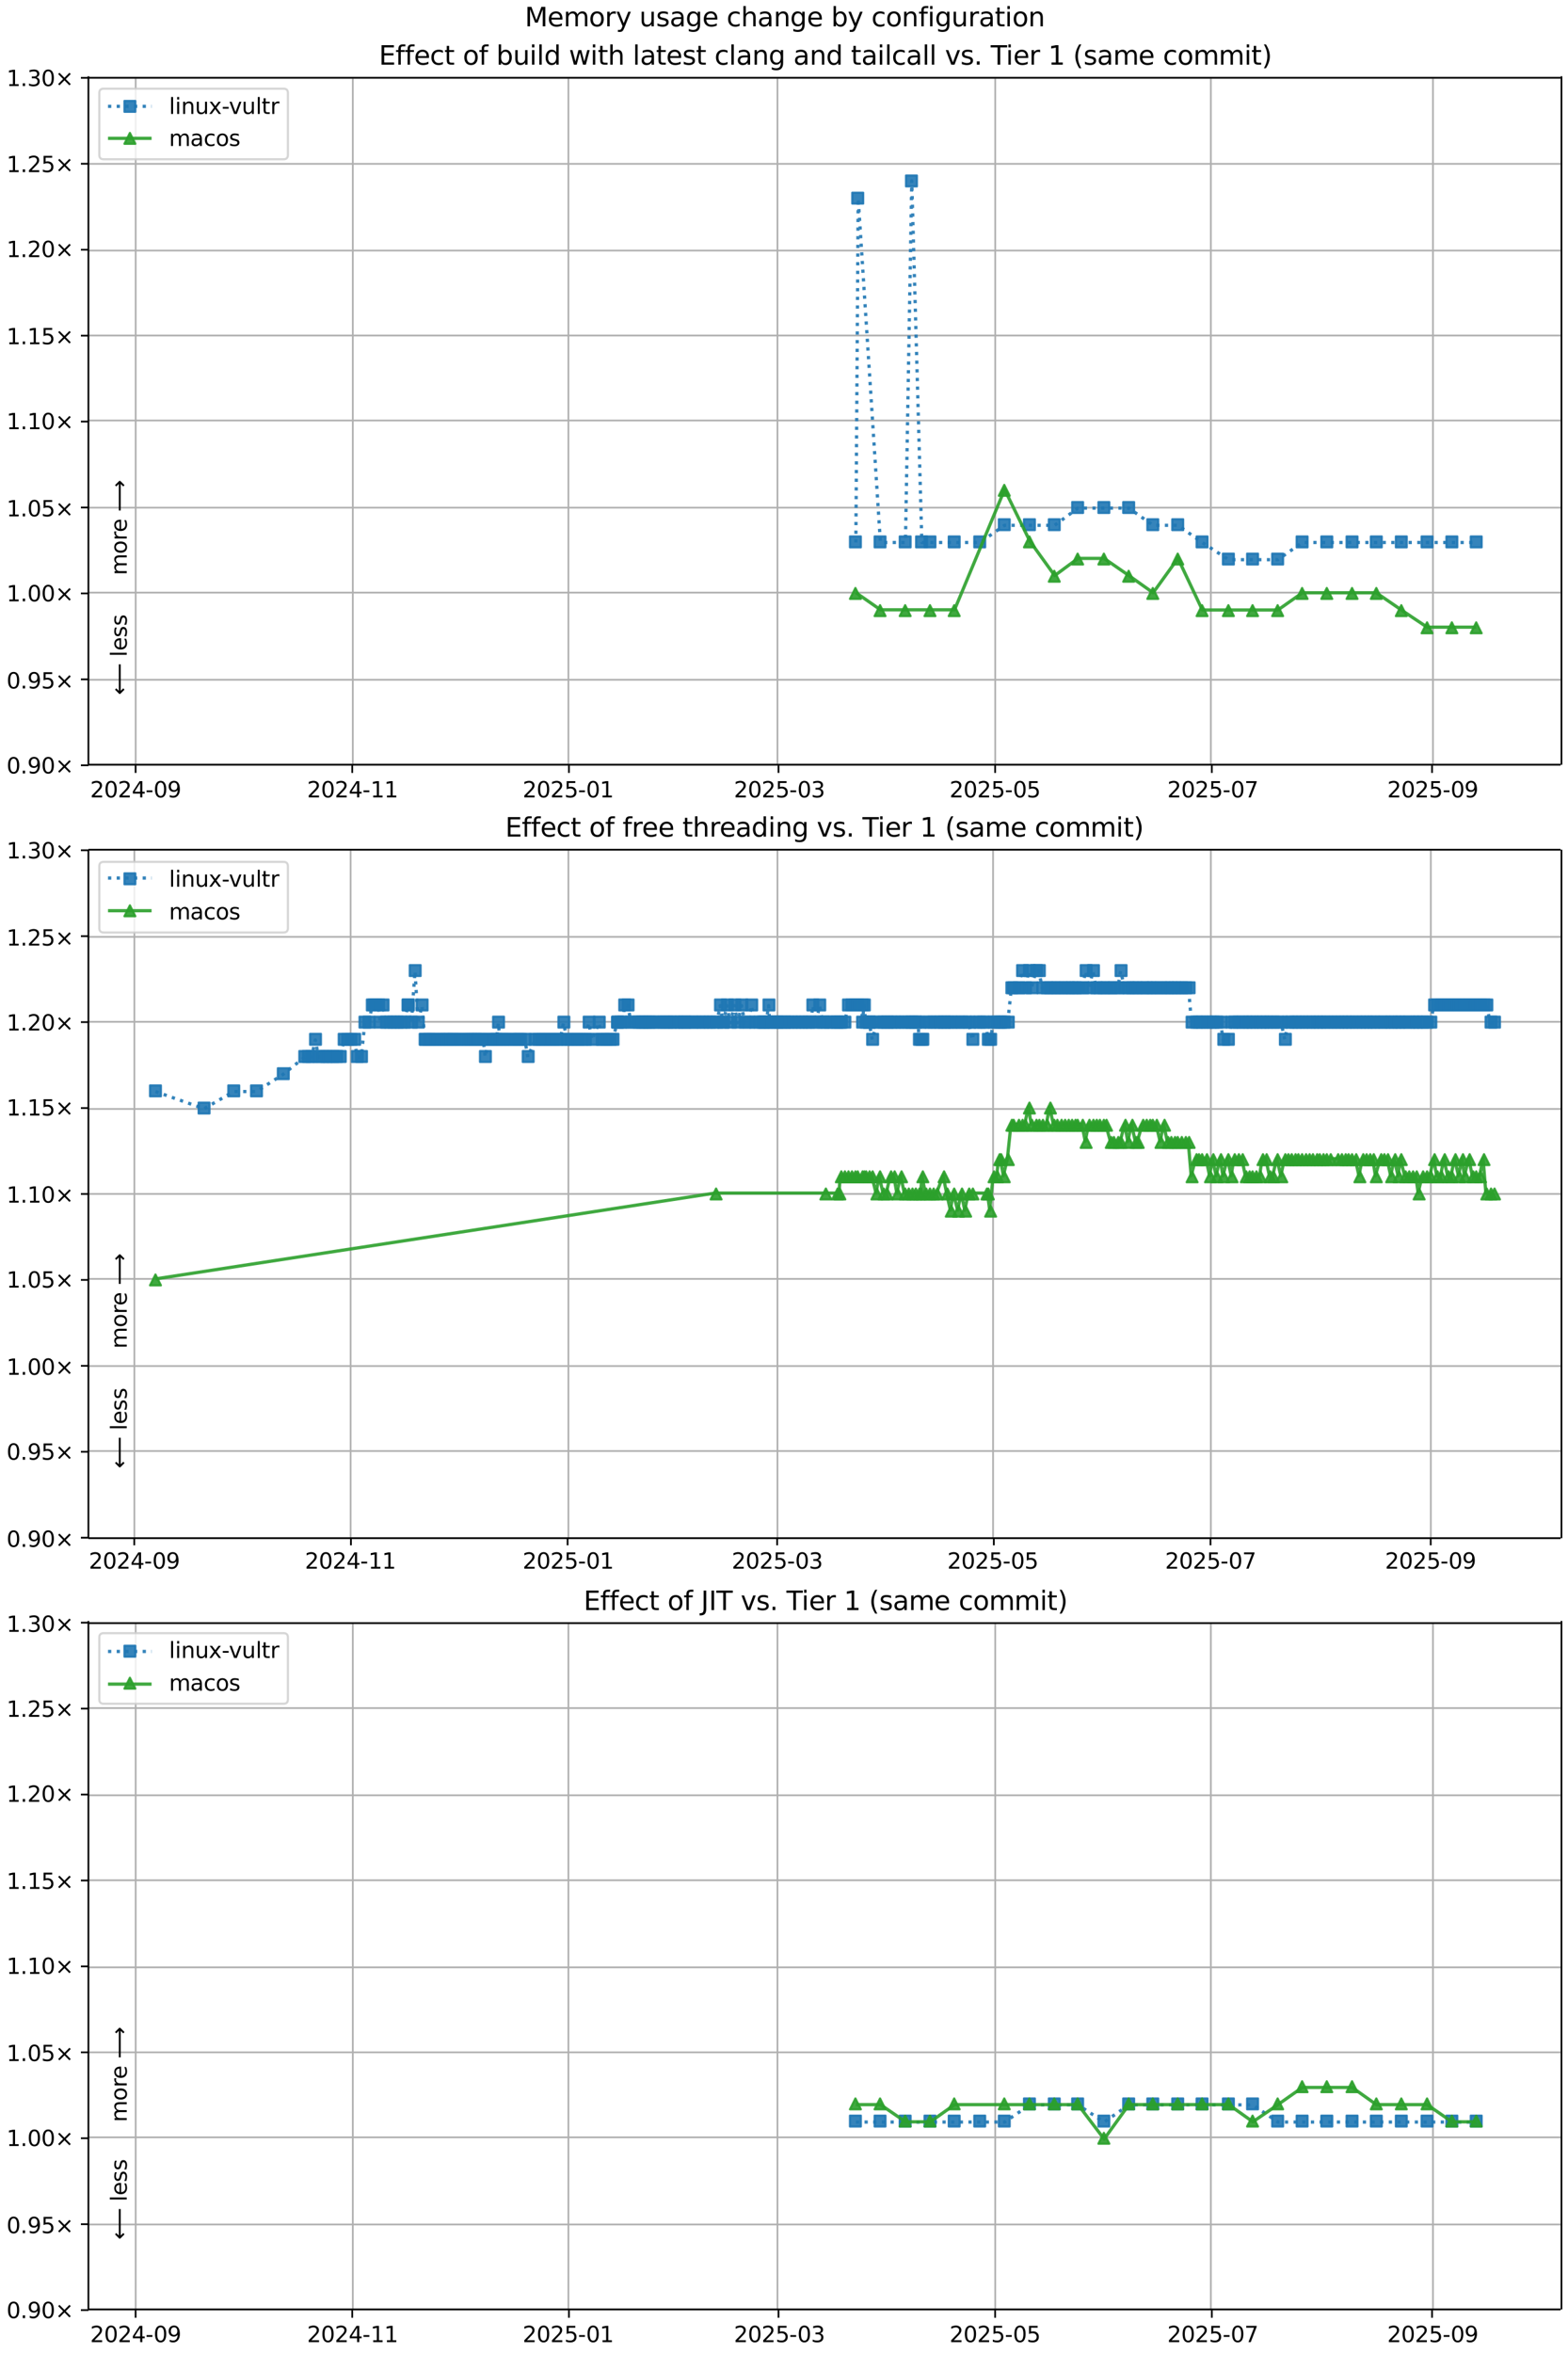 <?xml version="1.0" encoding="UTF-8"?>
<!DOCTYPE svg  PUBLIC '-//W3C//DTD SVG 1.1//EN'  'http://www.w3.org/Graphics/SVG/1.1/DTD/svg11.dtd'>
<svg width="720pt" height="1080pt" version="1.1" viewBox="0 0 720 1080" xmlns="http://www.w3.org/2000/svg" xmlns:xlink="http://www.w3.org/1999/xlink">
<defs>
<style type="text/css">*{stroke-linejoin: round; stroke-linecap: butt}</style>
</defs>
<path d="m0 1080h720v-1080h-720z" fill="#fff"/>
<path d="m40.6 351h676v-316h-676z" fill="#fff"/>
<path d="m62.3 351v-316" clip-path="url(#m)" fill="none" stroke="#b0b0b0" stroke-linecap="square" stroke-width=".8"/>
<defs>
<path id="o" d="m0 0v3.5" stroke="#000" stroke-width=".8"/>
</defs>
<use x="62.265" y="351.265" stroke="#000000" stroke-width=".8" xlink:href="#o"/>
<g transform="translate(41.4 366) scale(.1 -.1)">
<defs>
<path id="d" transform="scale(.016)" d="m1228 531h2203v-531h-2962v531q359 372 979 998 621 627 780 809 303 340 423 576 121 236 121 464 0 372-261 606-261 235-680 235-297 0-627-103-329-103-704-313v638q381 153 712 231 332 78 607 78 725 0 1156-363 431-362 431-968 0-288-108-546-107-257-392-607-78-91-497-524-418-433-1181-1211z"/>
<path id="c" transform="scale(.016)" d="m2034 4250q-487 0-733-480-245-479-245-1442 0-959 245-1439 246-480 733-480 491 0 736 480 246 480 246 1439 0 963-246 1442-245 480-736 480zm0 500q785 0 1199-621 414-620 414-1801 0-1178-414-1799-414-620-1199-620-784 0-1198 620-414 621-414 1799 0 1181 414 1801 414 621 1198 621z"/>
<path id="ad" transform="scale(.016)" d="m2419 4116-1594-2491h1594v2491zm-166 550h794v-3041h666v-525h-666v-1100h-628v1100h-2106v609l1940 2957z"/>
<path id="j" transform="scale(.016)" d="m313 2009h1684v-512h-1684v512z"/>
<path id="y" transform="scale(.016)" d="m703 97v575q238-113 481-172 244-59 479-59 625 0 954 420 330 420 377 1277-181-269-460-413-278-144-615-144-700 0-1108 423-408 424-408 1159 0 718 425 1152 425 435 1131 435 810 0 1236-621 427-620 427-1801 0-1103-524-1761-523-658-1407-658-238 0-482 47-243 47-506 141zm1256 1978q425 0 673 290 249 291 249 798 0 503-249 795-248 292-673 292t-673-292-248-795q0-507 248-798 248-290 673-290z"/>
</defs>
<use xlink:href="#d"/>
<use transform="translate(63.6)" xlink:href="#c"/>
<use transform="translate(127)" xlink:href="#d"/>
<use transform="translate(191)" xlink:href="#ad"/>
<use transform="translate(254)" xlink:href="#j"/>
<use transform="translate(291)" xlink:href="#c"/>
<use transform="translate(354)" xlink:href="#y"/>
</g>
<path d="m162 351v-316" clip-path="url(#m)" fill="none" stroke="#b0b0b0" stroke-linecap="square" stroke-width=".8"/>
<use x="161.754" y="351.265" stroke="#000000" stroke-width=".8" xlink:href="#o"/>
<g transform="translate(141 366) scale(.1 -.1)">
<defs>
<path id="e" transform="scale(.016)" d="m794 531h1031v3560l-1122-225v575l1116 225h631v-4135h1031v-531h-2687v531z"/>
</defs>
<use xlink:href="#d"/>
<use transform="translate(63.6)" xlink:href="#c"/>
<use transform="translate(127)" xlink:href="#d"/>
<use transform="translate(191)" xlink:href="#ad"/>
<use transform="translate(254)" xlink:href="#j"/>
<use transform="translate(291)" xlink:href="#e"/>
<use transform="translate(354)" xlink:href="#e"/>
</g>
<path d="m261 351v-316" clip-path="url(#m)" fill="none" stroke="#b0b0b0" stroke-linecap="square" stroke-width=".8"/>
<use x="261.243" y="351.265" stroke="#000000" stroke-width=".8" xlink:href="#o"/>
<g transform="translate(240 366) scale(.1 -.1)">
<defs>
<path id="f" transform="scale(.016)" d="m691 4666h2478v-532h-1900v-1143q137 47 274 70 138 23 276 23 781 0 1237-428 457-428 457-1159 0-753-469-1171-469-417-1322-417-294 0-599 50-304 50-629 150v635q281-153 581-228t634-75q541 0 856 284 316 284 316 772 0 487-316 771-315 285-856 285-253 0-505-56-251-56-513-175v2344z"/>
</defs>
<use xlink:href="#d"/>
<use transform="translate(63.6)" xlink:href="#c"/>
<use transform="translate(127)" xlink:href="#d"/>
<use transform="translate(191)" xlink:href="#f"/>
<use transform="translate(254)" xlink:href="#j"/>
<use transform="translate(291)" xlink:href="#c"/>
<use transform="translate(354)" xlink:href="#e"/>
</g>
<path d="m357 351v-316" clip-path="url(#m)" fill="none" stroke="#b0b0b0" stroke-linecap="square" stroke-width=".8"/>
<use x="357.47" y="351.265" stroke="#000000" stroke-width=".8" xlink:href="#o"/>
<g transform="translate(337 366) scale(.1 -.1)">
<defs>
<path id="ae" transform="scale(.016)" d="m2597 2516q453-97 707-404 255-306 255-756 0-690-475-1069-475-378-1350-378-293 0-604 58t-642 174v609q262-153 574-231 313-78 654-78 593 0 904 234t311 681q0 413-289 645-289 233-804 233h-544v519h569q465 0 712 186t247 536q0 359-255 551-254 193-729 193-260 0-557-57-297-56-653-174v562q360 100 674 150t592 50q719 0 1137-327 419-326 419-882 0-388-222-655t-631-370z"/>
</defs>
<use xlink:href="#d"/>
<use transform="translate(63.6)" xlink:href="#c"/>
<use transform="translate(127)" xlink:href="#d"/>
<use transform="translate(191)" xlink:href="#f"/>
<use transform="translate(254)" xlink:href="#j"/>
<use transform="translate(291)" xlink:href="#c"/>
<use transform="translate(354)" xlink:href="#ae"/>
</g>
<path d="m457 351v-316" clip-path="url(#m)" fill="none" stroke="#b0b0b0" stroke-linecap="square" stroke-width=".8"/>
<use x="456.96" y="351.265" stroke="#000000" stroke-width=".8" xlink:href="#o"/>
<g transform="translate(436 366) scale(.1 -.1)">
<use xlink:href="#d"/>
<use transform="translate(63.6)" xlink:href="#c"/>
<use transform="translate(127)" xlink:href="#d"/>
<use transform="translate(191)" xlink:href="#f"/>
<use transform="translate(254)" xlink:href="#j"/>
<use transform="translate(291)" xlink:href="#c"/>
<use transform="translate(354)" xlink:href="#f"/>
</g>
<path d="m556 351v-316" clip-path="url(#m)" fill="none" stroke="#b0b0b0" stroke-linecap="square" stroke-width=".8"/>
<use x="556.449" y="351.265" stroke="#000000" stroke-width=".8" xlink:href="#o"/>
<g transform="translate(536 366) scale(.1 -.1)">
<defs>
<path id="al" transform="scale(.016)" d="m525 4666h3e3v-269l-1694-4397h-659l1594 4134h-2241v532z"/>
</defs>
<use xlink:href="#d"/>
<use transform="translate(63.6)" xlink:href="#c"/>
<use transform="translate(127)" xlink:href="#d"/>
<use transform="translate(191)" xlink:href="#f"/>
<use transform="translate(254)" xlink:href="#j"/>
<use transform="translate(291)" xlink:href="#c"/>
<use transform="translate(354)" xlink:href="#al"/>
</g>
<path d="m658 351v-316" clip-path="url(#m)" fill="none" stroke="#b0b0b0" stroke-linecap="square" stroke-width=".8"/>
<use x="657.569" y="351.265" stroke="#000000" stroke-width=".8" xlink:href="#o"/>
<g transform="translate(637 366) scale(.1 -.1)">
<use xlink:href="#d"/>
<use transform="translate(63.6)" xlink:href="#c"/>
<use transform="translate(127)" xlink:href="#d"/>
<use transform="translate(191)" xlink:href="#f"/>
<use transform="translate(254)" xlink:href="#j"/>
<use transform="translate(291)" xlink:href="#c"/>
<use transform="translate(354)" xlink:href="#y"/>
</g>
<path d="m40.6 351h676" clip-path="url(#m)" fill="none" stroke="#b0b0b0" stroke-linecap="square" stroke-width=".8"/>
<defs>
<path id="h" d="m0 0h-3.5" stroke="#000" stroke-width=".8"/>
</defs>
<use x="40.646" y="351.265" stroke="#000000" stroke-width=".8" xlink:href="#h"/>
<g transform="translate(3 355) scale(.1 -.1)">
<defs>
<path id="g" transform="scale(.016)" d="m684 794h660v-794h-660v794z"/>
<path id="i" transform="scale(.016)" d="m4488 3438-1429-1435 1429-1428-372-378-1435 1434-1434-1434-369 378 1425 1428-1425 1435 369 378 1434-1435 1435 1435 372-378z"/>
</defs>
<use xlink:href="#c"/>
<use transform="translate(63.6)" xlink:href="#g"/>
<use transform="translate(95.4)" xlink:href="#y"/>
<use transform="translate(159)" xlink:href="#c"/>
<use transform="translate(223)" xlink:href="#i"/>
</g>
<path d="m40.6 312h676" clip-path="url(#m)" fill="none" stroke="#b0b0b0" stroke-linecap="square" stroke-width=".8"/>
<use x="40.646" y="311.823" stroke="#000000" stroke-width=".8" xlink:href="#h"/>
<g transform="translate(3 316) scale(.1 -.1)">
<use xlink:href="#c"/>
<use transform="translate(63.6)" xlink:href="#g"/>
<use transform="translate(95.4)" xlink:href="#y"/>
<use transform="translate(159)" xlink:href="#f"/>
<use transform="translate(223)" xlink:href="#i"/>
</g>
<path d="m40.6 272h676" clip-path="url(#m)" fill="none" stroke="#b0b0b0" stroke-linecap="square" stroke-width=".8"/>
<use x="40.646" y="272.382" stroke="#000000" stroke-width=".8" xlink:href="#h"/>
<g transform="translate(3 276) scale(.1 -.1)">
<use xlink:href="#e"/>
<use transform="translate(63.6)" xlink:href="#g"/>
<use transform="translate(95.4)" xlink:href="#c"/>
<use transform="translate(159)" xlink:href="#c"/>
<use transform="translate(223)" xlink:href="#i"/>
</g>
<path d="m40.6 233h676" clip-path="url(#m)" fill="none" stroke="#b0b0b0" stroke-linecap="square" stroke-width=".8"/>
<use x="40.646" y="232.94" stroke="#000000" stroke-width=".8" xlink:href="#h"/>
<g transform="translate(3 237) scale(.1 -.1)">
<use xlink:href="#e"/>
<use transform="translate(63.6)" xlink:href="#g"/>
<use transform="translate(95.4)" xlink:href="#c"/>
<use transform="translate(159)" xlink:href="#f"/>
<use transform="translate(223)" xlink:href="#i"/>
</g>
<path d="m40.6 193h676" clip-path="url(#m)" fill="none" stroke="#b0b0b0" stroke-linecap="square" stroke-width=".8"/>
<use x="40.646" y="193.499" stroke="#000000" stroke-width=".8" xlink:href="#h"/>
<g transform="translate(3 197) scale(.1 -.1)">
<use xlink:href="#e"/>
<use transform="translate(63.6)" xlink:href="#g"/>
<use transform="translate(95.4)" xlink:href="#e"/>
<use transform="translate(159)" xlink:href="#c"/>
<use transform="translate(223)" xlink:href="#i"/>
</g>
<path d="m40.6 154h676" clip-path="url(#m)" fill="none" stroke="#b0b0b0" stroke-linecap="square" stroke-width=".8"/>
<use x="40.646" y="154.057" stroke="#000000" stroke-width=".8" xlink:href="#h"/>
<g transform="translate(3 158) scale(.1 -.1)">
<use xlink:href="#e"/>
<use transform="translate(63.6)" xlink:href="#g"/>
<use transform="translate(95.4)" xlink:href="#e"/>
<use transform="translate(159)" xlink:href="#f"/>
<use transform="translate(223)" xlink:href="#i"/>
</g>
<path d="m40.6 115h676" clip-path="url(#m)" fill="none" stroke="#b0b0b0" stroke-linecap="square" stroke-width=".8"/>
<use x="40.646" y="114.616" stroke="#000000" stroke-width=".8" xlink:href="#h"/>
<g transform="translate(3 118) scale(.1 -.1)">
<use xlink:href="#e"/>
<use transform="translate(63.6)" xlink:href="#g"/>
<use transform="translate(95.4)" xlink:href="#d"/>
<use transform="translate(159)" xlink:href="#c"/>
<use transform="translate(223)" xlink:href="#i"/>
</g>
<path d="m40.6 75.2h676" clip-path="url(#m)" fill="none" stroke="#b0b0b0" stroke-linecap="square" stroke-width=".8"/>
<use x="40.646" y="75.174" stroke="#000000" stroke-width=".8" xlink:href="#h"/>
<g transform="translate(3 79) scale(.1 -.1)">
<use xlink:href="#e"/>
<use transform="translate(63.6)" xlink:href="#g"/>
<use transform="translate(95.4)" xlink:href="#d"/>
<use transform="translate(159)" xlink:href="#f"/>
<use transform="translate(223)" xlink:href="#i"/>
</g>
<path d="m40.6 35.7h676" clip-path="url(#m)" fill="none" stroke="#b0b0b0" stroke-linecap="square" stroke-width=".8"/>
<use x="40.646" y="35.733" stroke="#000000" stroke-width=".8" xlink:href="#h"/>
<g transform="translate(3 39.5) scale(.1 -.1)">
<use xlink:href="#e"/>
<use transform="translate(63.6)" xlink:href="#g"/>
<use transform="translate(95.4)" xlink:href="#ae"/>
<use transform="translate(159)" xlink:href="#c"/>
<use transform="translate(223)" xlink:href="#i"/>
</g>
<path d="m393 249 1.07-158 10.2 158h11.5l2.89-166 4.64 166h3.87 11.1 11.7l11.3-7.89h11.6 11.4l10.7-7.89h12 11.4l11.1 7.89h11.4l11.2 7.89 12.1 7.89h11.1 11.5l11.2-7.89h11.3 11.6 11.1 11.5 11.8 11.4 11.2" clip-path="url(#m)" fill="none" stroke="#1f77b4" stroke-dasharray="1.5,2.475" stroke-opacity=".9" stroke-width="1.5"/>
<defs>
<path id="a" d="m-2.5 2.5h5v-5h-5z" stroke="#1f77b4" stroke-opacity=".9"/>
</defs>
<g clip-path="url(#m)" fill="#1f77b4" fill-opacity=".9" stroke="#1f77b4" stroke-opacity=".9">
<use x="392.791" y="248.717" xlink:href="#a"/>
<use x="393.857" y="90.951" xlink:href="#a"/>
<use x="404.107" y="248.717" xlink:href="#a"/>
<use x="415.637" y="248.717" xlink:href="#a"/>
<use x="418.527" y="83.062" xlink:href="#a"/>
<use x="423.164" y="248.717" xlink:href="#a"/>
<use x="427.031" y="248.717" xlink:href="#a"/>
<use x="438.148" y="248.717" xlink:href="#a"/>
<use x="449.873" y="248.717" xlink:href="#a"/>
<use x="461.143" y="240.829" xlink:href="#a"/>
<use x="472.7" y="240.829" xlink:href="#a"/>
<use x="484.102" y="240.829" xlink:href="#a"/>
<use x="494.833" y="232.94" xlink:href="#a"/>
<use x="506.877" y="232.94" xlink:href="#a"/>
<use x="518.267" y="232.94" xlink:href="#a"/>
<use x="529.339" y="240.829" xlink:href="#a"/>
<use x="540.788" y="240.829" xlink:href="#a"/>
<use x="551.976" y="248.717" xlink:href="#a"/>
<use x="564.053" y="256.605" xlink:href="#a"/>
<use x="575.154" y="256.605" xlink:href="#a"/>
<use x="586.671" y="256.605" xlink:href="#a"/>
<use x="597.904" y="248.717" xlink:href="#a"/>
<use x="609.239" y="248.717" xlink:href="#a"/>
<use x="620.833" y="248.717" xlink:href="#a"/>
<use x="631.982" y="248.717" xlink:href="#a"/>
<use x="643.455" y="248.717" xlink:href="#a"/>
<use x="655.282" y="248.717" xlink:href="#a"/>
<use x="666.668" y="248.717" xlink:href="#a"/>
<use x="677.85" y="248.717" xlink:href="#a"/>
</g>
<path d="m393 272 11.3 7.89h11.5 11.4 11.1l23-55.2 11.6 23.7 11.4 15.8 10.7-7.89h12l11.4 7.89 11.1 7.89 11.4-15.8 11.2 23.7h12.1 11.1 11.5l11.2-7.89h11.3 11.6 11.1l11.5 7.89 11.8 7.89h11.4 11.2" clip-path="url(#m)" fill="none" stroke="#2ca02c" stroke-linecap="square" stroke-opacity=".9" stroke-width="1.5"/>
<defs>
<path id="b" d="m0-2.5-2.5 5h5z" stroke="#2ca02c" stroke-opacity=".9"/>
</defs>
<g clip-path="url(#m)" fill="#2ca02c" fill-opacity=".9" stroke="#2ca02c" stroke-opacity=".9">
<use x="392.791" y="272.382" xlink:href="#b"/>
<use x="404.107" y="280.27" xlink:href="#b"/>
<use x="415.637" y="280.27" xlink:href="#b"/>
<use x="427.031" y="280.27" xlink:href="#b"/>
<use x="438.148" y="280.27" xlink:href="#b"/>
<use x="461.143" y="225.052" xlink:href="#b"/>
<use x="472.7" y="248.717" xlink:href="#b"/>
<use x="484.102" y="264.493" xlink:href="#b"/>
<use x="494.833" y="256.605" xlink:href="#b"/>
<use x="506.877" y="256.605" xlink:href="#b"/>
<use x="518.267" y="264.493" xlink:href="#b"/>
<use x="529.339" y="272.382" xlink:href="#b"/>
<use x="540.788" y="256.605" xlink:href="#b"/>
<use x="551.976" y="280.27" xlink:href="#b"/>
<use x="564.053" y="280.27" xlink:href="#b"/>
<use x="575.154" y="280.27" xlink:href="#b"/>
<use x="586.671" y="280.27" xlink:href="#b"/>
<use x="597.904" y="272.382" xlink:href="#b"/>
<use x="609.239" y="272.382" xlink:href="#b"/>
<use x="620.833" y="272.382" xlink:href="#b"/>
<use x="631.982" y="272.382" xlink:href="#b"/>
<use x="643.455" y="280.27" xlink:href="#b"/>
<use x="655.282" y="288.158" xlink:href="#b"/>
<use x="666.668" y="288.158" xlink:href="#b"/>
<use x="677.85" y="288.158" xlink:href="#b"/>
</g>
<path d="m40.6 351v-316" fill="none" stroke="#000" stroke-linecap="square" stroke-width=".8"/>
<path d="m717 351v-316" fill="none" stroke="#000" stroke-linecap="square" stroke-width=".8"/>
<path d="m40.6 351h676" fill="none" stroke="#000" stroke-linecap="square" stroke-width=".8"/>
<path d="m40.6 35.7h676" fill="none" stroke="#000" stroke-linecap="square" stroke-width=".8"/>
<g clip-path="url(#m)">
<g transform="translate(58.2 264) rotate(-90) scale(.1 -.1)">
<defs>
<path id="q" transform="scale(.016)" d="m3328 2828q216 388 516 572t706 184q547 0 844-383 297-382 297-1088v-2113h-578v2094q0 503-179 746-178 244-543 244-447 0-707-297-259-296-259-809v-1978h-578v2094q0 506-178 748t-550 242q-441 0-701-298-259-298-259-808v-1978h-578v3500h578v-544q197 322 472 475t653 153q382 0 649-194 267-193 395-562z"/>
<path id="s" transform="scale(.016)" d="m1959 3097q-462 0-731-361t-269-989 267-989q268-361 733-361 460 0 728 362 269 363 269 988 0 622-269 986-268 364-728 364zm0 487q750 0 1178-488 429-487 429-1349 0-859-429-1349-428-489-1178-489-753 0-1180 489-426 490-426 1349 0 862 426 1349 427 488 1180 488z"/>
<path id="w" transform="scale(.016)" d="m2631 2963q-97 56-211 82-114 27-251 27-488 0-749-317t-261-911v-1844h-578v3500h578v-544q182 319 472 473 291 155 707 155 59 0 131-8 72-7 159-23l3-590z"/>
<path id="n" transform="scale(.016)" d="m3597 1894v-281h-2644q38-594 358-905t892-311q331 0 642 81t618 244v-544q-310-131-635-200t-659-69q-838 0-1327 487-489 488-489 1320 0 859 464 1363 464 505 1252 505 706 0 1117-455 411-454 411-1235zm-575 169q-6 471-264 752-258 282-683 282-481 0-770-272t-333-766l2050 4z"/>
<path id="ao" transform="scale(.016)" d="m8863 2147v-281l-1229-1228-375 375 729 728h-7622v531h7622l-729 728 375 375 1229-1228z"/>
</defs>
<use xlink:href="#q"/>
<use transform="translate(97.4)" xlink:href="#s"/>
<use transform="translate(159)" xlink:href="#w"/>
<use transform="translate(197)" xlink:href="#n"/>
<use transform="translate(259)" xlink:href="#DejaVuSans-20"/>
<use transform="translate(291)" xlink:href="#ao"/>
</g>
</g>
<g clip-path="url(#m)">
<g transform="translate(58.2 319) rotate(-90) scale(.1 -.1)">
<defs>
<path id="ap" transform="scale(.016)" d="m313 1866v281l1228 1228 375-375-728-728h7621v-531h-7621l728-728-375-375-1228 1228z"/>
<path id="t" transform="scale(.016)" d="m603 4863h575v-4863h-575v4863z"/>
<path id="p" transform="scale(.016)" d="m2834 3397v-544q-243 125-506 187-262 63-544 63-428 0-642-131t-214-394q0-200 153-314t616-217l197-44q612-131 870-370t258-667q0-488-386-773-386-284-1061-284-281 0-586 55t-642 164v594q319-166 628-249 309-82 613-82 406 0 624 139 219 139 219 392 0 234-158 359-157 125-692 241l-200 47q-534 112-772 345-237 233-237 639 0 494 350 762 350 269 994 269 318 0 599-47 282-46 519-140z"/>
</defs>
<use xlink:href="#ap"/>
<use transform="translate(143)" xlink:href="#DejaVuSans-20"/>
<use transform="translate(175)" xlink:href="#t"/>
<use transform="translate(203)" xlink:href="#n"/>
<use transform="translate(264)" xlink:href="#p"/>
<use transform="translate(317)" xlink:href="#p"/>
</g>
</g>
<g transform="translate(174 29.7) scale(.12 -.12)">
<defs>
<path id="ak" transform="scale(.016)" d="m628 4666h2950v-532h-2319v-1381h2222v-531h-2222v-1691h2375v-531h-3006v4666z"/>
<path id="z" transform="scale(.016)" d="m2375 4863v-479h-550q-309 0-430-125-120-125-120-450v-309h947v-447h-947v-3053h-578v3053h-550v447h550v244q0 584 272 851 272 268 862 268h544z"/>
<path id="x" transform="scale(.016)" d="m3122 3366v-538q-244 135-489 202t-495 67q-560 0-870-355-309-354-309-995t309-996q310-354 870-354 250 0 495 67t489 202v-532q-241-112-499-168-257-57-548-57-791 0-1257 497-465 497-465 1341 0 856 470 1346 471 491 1290 491 265 0 518-55 253-54 491-163z"/>
<path id="r" transform="scale(.016)" d="m1172 4494v-994h1184v-447h-1184v-1900q0-428 117-550t477-122h590v-481h-590q-666 0-919 248-253 249-253 905v1900h-422v447h422v994h578z"/>
<path id="ar" transform="scale(.016)" d="m3116 1747q0 634-261 995t-717 361q-457 0-718-361t-261-995 261-995 718-361q456 0 717 361t261 995zm-1957 1222q182 312 458 463 277 152 661 152 638 0 1036-506 399-506 399-1331t-399-1332q-398-506-1036-506-384 0-661 152-276 152-458 464v-525h-578v4863h578v-1894z"/>
<path id="aa" transform="scale(.016)" d="m544 1381v2119h575v-2097q0-497 193-746 194-248 582-248 465 0 735 297 271 297 271 810v1984h575v-3500h-575v538q-209-319-486-474-276-155-642-155-603 0-916 375-312 375-312 1097zm1447 2203z"/>
<path id="u" transform="scale(.016)" d="m603 3500h575v-3500h-575v3500zm0 1363h575v-729h-575v729z"/>
<path id="aj" transform="scale(.016)" d="m2906 2969v1894h575v-4863h-575v525q-181-312-458-464-276-152-664-152-634 0-1033 506-398 507-398 1332t398 1331q399 506 1033 506 388 0 664-152 277-151 458-463zm-1959-1222q0-634 261-995t717-361 718 361q263 361 263 995t-263 995q-262 361-718 361t-717-361-261-995z"/>
<path id="as" transform="scale(.016)" d="m269 3500h575l719-2731 715 2731h678l719-2731 716 2731h575l-916-3500h-678l-753 2869-756-2869h-679l-915 3500z"/>
<path id="ai" transform="scale(.016)" d="m3513 2113v-2113h-575v2094q0 497-194 743-194 247-581 247-466 0-735-297-269-296-269-809v-1978h-578v4863h578v-1907q207 316 486 472 280 156 646 156 603 0 912-373 310-373 310-1098z"/>
<path id="v" transform="scale(.016)" d="m2194 1759q-697 0-966-159t-269-544q0-306 202-486 202-179 548-179 479 0 768 339t289 901v128h-572zm1147 238v-2e3h-575v531q-197-318-491-470t-719-152q-537 0-855 302-317 302-317 808 0 590 395 890 396 300 1180 300h807v57q0 397-261 614t-733 217q-300 0-585-72-284-72-546-216v532q315 122 612 182 297 61 578 61 760 0 1135-394 375-393 375-1193z"/>
<path id="ab" transform="scale(.016)" d="m3513 2113v-2113h-575v2094q0 497-194 743-194 247-581 247-466 0-735-297-269-296-269-809v-1978h-578v3500h578v-544q207 316 486 472 280 156 646 156 603 0 912-373 310-373 310-1098z"/>
<path id="af" transform="scale(.016)" d="m2906 1791q0 625-258 968-257 344-723 344-462 0-720-344-258-343-258-968 0-622 258-966t720-344q466 0 723 344 258 344 258 966zm575-1357q0-893-397-1329-396-436-1215-436-303 0-572 45t-522 139v559q253-137 500-202 247-66 503-66 566 0 847 295t281 892v285q-178-310-456-463t-666-153q-643 0-1037 490-394 491-394 1301 0 812 394 1302 394 491 1037 491 388 0 666-153t456-462v531h575v-3066z"/>
<path id="ac" transform="scale(.016)" d="m191 3500h609l1094-2937 1094 2937h609l-1313-3500h-781l-1312 3500z"/>
<path id="ag" transform="scale(.016)" d="m-19 4666h3947v-532h-1656v-4134h-634v4134h-1657v532z"/>
<path id="an" transform="scale(.016)" d="m1984 4856q-418-718-622-1422-203-703-203-1425 0-721 205-1429t620-1424h-500q-468 735-701 1444t-233 1409q0 697 231 1403 232 707 703 1444h500z"/>
<path id="am" transform="scale(.016)" d="m513 4856h500q468-737 701-1444 233-706 233-1403 0-700-233-1409t-701-1444h-500q415 716 620 1424t205 1429q0 722-205 1425-205 704-620 1422z"/>
</defs>
<use xlink:href="#ak"/>
<use transform="translate(63.2)" xlink:href="#z"/>
<use transform="translate(98.4)" xlink:href="#z"/>
<use transform="translate(134)" xlink:href="#n"/>
<use transform="translate(195)" xlink:href="#x"/>
<use transform="translate(250)" xlink:href="#r"/>
<use transform="translate(289)" xlink:href="#DejaVuSans-20"/>
<use transform="translate(321)" xlink:href="#s"/>
<use transform="translate(382)" xlink:href="#z"/>
<use transform="translate(417)" xlink:href="#DejaVuSans-20"/>
<use transform="translate(449)" xlink:href="#ar"/>
<use transform="translate(513)" xlink:href="#aa"/>
<use transform="translate(576)" xlink:href="#u"/>
<use transform="translate(604)" xlink:href="#t"/>
<use transform="translate(632)" xlink:href="#aj"/>
<use transform="translate(695)" xlink:href="#DejaVuSans-20"/>
<use transform="translate(727)" xlink:href="#as"/>
<use transform="translate(809)" xlink:href="#u"/>
<use transform="translate(837)" xlink:href="#r"/>
<use transform="translate(876)" xlink:href="#ai"/>
<use transform="translate(939)" xlink:href="#DejaVuSans-20"/>
<use transform="translate(971)" xlink:href="#t"/>
<use transform="translate(999)" xlink:href="#v"/>
<use transform="translate(1060)" xlink:href="#r"/>
<use transform="translate(1099)" xlink:href="#n"/>
<use transform="translate(1161)" xlink:href="#p"/>
<use transform="translate(1213)" xlink:href="#r"/>
<use transform="translate(1252)" xlink:href="#DejaVuSans-20"/>
<use transform="translate(1284)" xlink:href="#x"/>
<use transform="translate(1339)" xlink:href="#t"/>
<use transform="translate(1367)" xlink:href="#v"/>
<use transform="translate(1428)" xlink:href="#ab"/>
<use transform="translate(1491)" xlink:href="#af"/>
<use transform="translate(1555)" xlink:href="#DejaVuSans-20"/>
<use transform="translate(1586)" xlink:href="#v"/>
<use transform="translate(1648)" xlink:href="#ab"/>
<use transform="translate(1711)" xlink:href="#aj"/>
<use transform="translate(1775)" xlink:href="#DejaVuSans-20"/>
<use transform="translate(1806)" xlink:href="#r"/>
<use transform="translate(1846)" xlink:href="#v"/>
<use transform="translate(1907)" xlink:href="#u"/>
<use transform="translate(1935)" xlink:href="#t"/>
<use transform="translate(1962)" xlink:href="#x"/>
<use transform="translate(2017)" xlink:href="#v"/>
<use transform="translate(2079)" xlink:href="#t"/>
<use transform="translate(2106)" xlink:href="#t"/>
<use transform="translate(2134)" xlink:href="#DejaVuSans-20"/>
<use transform="translate(2166)" xlink:href="#ac"/>
<use transform="translate(2225)" xlink:href="#p"/>
<use transform="translate(2277)" xlink:href="#g"/>
<use transform="translate(2309)" xlink:href="#DejaVuSans-20"/>
<use transform="translate(2341)" xlink:href="#ag"/>
<use transform="translate(2399)" xlink:href="#u"/>
<use transform="translate(2427)" xlink:href="#n"/>
<use transform="translate(2488)" xlink:href="#w"/>
<use transform="translate(2529)" xlink:href="#DejaVuSans-20"/>
<use transform="translate(2561)" xlink:href="#e"/>
<use transform="translate(2625)" xlink:href="#DejaVuSans-20"/>
<use transform="translate(2656)" xlink:href="#an"/>
<use transform="translate(2696)" xlink:href="#p"/>
<use transform="translate(2748)" xlink:href="#v"/>
<use transform="translate(2809)" xlink:href="#q"/>
<use transform="translate(2906)" xlink:href="#n"/>
<use transform="translate(2968)" xlink:href="#DejaVuSans-20"/>
<use transform="translate(3e3)" xlink:href="#x"/>
<use transform="translate(3055)" xlink:href="#s"/>
<use transform="translate(3116)" xlink:href="#q"/>
<use transform="translate(3213)" xlink:href="#q"/>
<use transform="translate(3311)" xlink:href="#u"/>
<use transform="translate(3338)" xlink:href="#r"/>
<use transform="translate(3378)" xlink:href="#am"/>
</g>
<path d="m47.6 73.1h82.6q2 0 2-2v-28.4q0-2-2-2h-82.6q-2 0-2 2v28.4q0 2 2 2z" fill="#fff" opacity=".8" stroke="#ccc"/>
<path d="m49.6 48.8h10 10" fill="none" stroke="#1f77b4" stroke-dasharray="1.5,2.475" stroke-opacity=".9" stroke-width="1.5"/>
<use x="59.646" y="48.831" fill="#1f77b4" fill-opacity=".9" stroke="#1f77b4" stroke-opacity=".9" xlink:href="#a"/>
<g transform="translate(77.6 52.3) scale(.1 -.1)">
<defs>
<path id="ah" transform="scale(.016)" d="m3513 3500-1266-1703 1331-1797h-678l-1019 1375-1018-1375h-679l1360 1831-1244 1669h678l928-1247 928 1247h679z"/>
</defs>
<use xlink:href="#t"/>
<use transform="translate(27.8)" xlink:href="#u"/>
<use transform="translate(55.6)" xlink:href="#ab"/>
<use transform="translate(119)" xlink:href="#aa"/>
<use transform="translate(182)" xlink:href="#ah"/>
<use transform="translate(242)" xlink:href="#j"/>
<use transform="translate(275)" xlink:href="#ac"/>
<use transform="translate(334)" xlink:href="#aa"/>
<use transform="translate(398)" xlink:href="#t"/>
<use transform="translate(425)" xlink:href="#r"/>
<use transform="translate(465)" xlink:href="#w"/>
</g>
<path d="m49.6 63.5h10 10" fill="none" stroke="#2ca02c" stroke-linecap="square" stroke-opacity=".9" stroke-width="1.5"/>
<use x="59.646" y="63.509" fill="#2ca02c" fill-opacity=".9" stroke="#2ca02c" stroke-opacity=".9" xlink:href="#b"/>
<g transform="translate(77.6 67) scale(.1 -.1)">
<use xlink:href="#q"/>
<use transform="translate(97.4)" xlink:href="#v"/>
<use transform="translate(159)" xlink:href="#x"/>
<use transform="translate(214)" xlink:href="#s"/>
<use transform="translate(275)" xlink:href="#p"/>
</g>
<path d="m40.6 706h676v-316h-676z" fill="#fff"/>
<path d="m61.7 706v-316" clip-path="url(#l)" fill="none" stroke="#b0b0b0" stroke-linecap="square" stroke-width=".8"/>
<use x="61.654" y="705.793" stroke="#000000" stroke-width=".8" xlink:href="#o"/>
<g transform="translate(40.8 720) scale(.1 -.1)">
<use xlink:href="#d"/>
<use transform="translate(63.6)" xlink:href="#c"/>
<use transform="translate(127)" xlink:href="#d"/>
<use transform="translate(191)" xlink:href="#ad"/>
<use transform="translate(254)" xlink:href="#j"/>
<use transform="translate(291)" xlink:href="#c"/>
<use transform="translate(354)" xlink:href="#y"/>
</g>
<path d="m161 706v-316" clip-path="url(#l)" fill="none" stroke="#b0b0b0" stroke-linecap="square" stroke-width=".8"/>
<use x="161.143" y="705.793" stroke="#000000" stroke-width=".8" xlink:href="#o"/>
<g transform="translate(140 720) scale(.1 -.1)">
<use xlink:href="#d"/>
<use transform="translate(63.6)" xlink:href="#c"/>
<use transform="translate(127)" xlink:href="#d"/>
<use transform="translate(191)" xlink:href="#ad"/>
<use transform="translate(254)" xlink:href="#j"/>
<use transform="translate(291)" xlink:href="#e"/>
<use transform="translate(354)" xlink:href="#e"/>
</g>
<path d="m261 706v-316" clip-path="url(#l)" fill="none" stroke="#b0b0b0" stroke-linecap="square" stroke-width=".8"/>
<use x="260.632" y="705.793" stroke="#000000" stroke-width=".8" xlink:href="#o"/>
<g transform="translate(240 720) scale(.1 -.1)">
<use xlink:href="#d"/>
<use transform="translate(63.6)" xlink:href="#c"/>
<use transform="translate(127)" xlink:href="#d"/>
<use transform="translate(191)" xlink:href="#f"/>
<use transform="translate(254)" xlink:href="#j"/>
<use transform="translate(291)" xlink:href="#c"/>
<use transform="translate(354)" xlink:href="#e"/>
</g>
<path d="m357 706v-316" clip-path="url(#l)" fill="none" stroke="#b0b0b0" stroke-linecap="square" stroke-width=".8"/>
<use x="356.859" y="705.793" stroke="#000000" stroke-width=".8" xlink:href="#o"/>
<g transform="translate(336 720) scale(.1 -.1)">
<use xlink:href="#d"/>
<use transform="translate(63.6)" xlink:href="#c"/>
<use transform="translate(127)" xlink:href="#d"/>
<use transform="translate(191)" xlink:href="#f"/>
<use transform="translate(254)" xlink:href="#j"/>
<use transform="translate(291)" xlink:href="#c"/>
<use transform="translate(354)" xlink:href="#ae"/>
</g>
<path d="m456 706v-316" clip-path="url(#l)" fill="none" stroke="#b0b0b0" stroke-linecap="square" stroke-width=".8"/>
<use x="456.348" y="705.793" stroke="#000000" stroke-width=".8" xlink:href="#o"/>
<g transform="translate(435 720) scale(.1 -.1)">
<use xlink:href="#d"/>
<use transform="translate(63.6)" xlink:href="#c"/>
<use transform="translate(127)" xlink:href="#d"/>
<use transform="translate(191)" xlink:href="#f"/>
<use transform="translate(254)" xlink:href="#j"/>
<use transform="translate(291)" xlink:href="#c"/>
<use transform="translate(354)" xlink:href="#f"/>
</g>
<path d="m556 706v-316" clip-path="url(#l)" fill="none" stroke="#b0b0b0" stroke-linecap="square" stroke-width=".8"/>
<use x="555.837" y="705.793" stroke="#000000" stroke-width=".8" xlink:href="#o"/>
<g transform="translate(535 720) scale(.1 -.1)">
<use xlink:href="#d"/>
<use transform="translate(63.6)" xlink:href="#c"/>
<use transform="translate(127)" xlink:href="#d"/>
<use transform="translate(191)" xlink:href="#f"/>
<use transform="translate(254)" xlink:href="#j"/>
<use transform="translate(291)" xlink:href="#c"/>
<use transform="translate(354)" xlink:href="#al"/>
</g>
<path d="m657 706v-316" clip-path="url(#l)" fill="none" stroke="#b0b0b0" stroke-linecap="square" stroke-width=".8"/>
<use x="656.957" y="705.793" stroke="#000000" stroke-width=".8" xlink:href="#o"/>
<g transform="translate(636 720) scale(.1 -.1)">
<use xlink:href="#d"/>
<use transform="translate(63.6)" xlink:href="#c"/>
<use transform="translate(127)" xlink:href="#d"/>
<use transform="translate(191)" xlink:href="#f"/>
<use transform="translate(254)" xlink:href="#j"/>
<use transform="translate(291)" xlink:href="#c"/>
<use transform="translate(354)" xlink:href="#y"/>
</g>
<path d="m40.6 706h676" clip-path="url(#l)" fill="none" stroke="#b0b0b0" stroke-linecap="square" stroke-width=".8"/>
<use x="40.646" y="705.793" stroke="#000000" stroke-width=".8" xlink:href="#h"/>
<g transform="translate(3 710) scale(.1 -.1)">
<use xlink:href="#c"/>
<use transform="translate(63.6)" xlink:href="#g"/>
<use transform="translate(95.4)" xlink:href="#y"/>
<use transform="translate(159)" xlink:href="#c"/>
<use transform="translate(223)" xlink:href="#i"/>
</g>
<path d="m40.6 666h676" clip-path="url(#l)" fill="none" stroke="#b0b0b0" stroke-linecap="square" stroke-width=".8"/>
<use x="40.646" y="666.352" stroke="#000000" stroke-width=".8" xlink:href="#h"/>
<g transform="translate(3 670) scale(.1 -.1)">
<use xlink:href="#c"/>
<use transform="translate(63.6)" xlink:href="#g"/>
<use transform="translate(95.4)" xlink:href="#y"/>
<use transform="translate(159)" xlink:href="#f"/>
<use transform="translate(223)" xlink:href="#i"/>
</g>
<path d="m40.6 627h676" clip-path="url(#l)" fill="none" stroke="#b0b0b0" stroke-linecap="square" stroke-width=".8"/>
<use x="40.646" y="626.91" stroke="#000000" stroke-width=".8" xlink:href="#h"/>
<g transform="translate(3 631) scale(.1 -.1)">
<use xlink:href="#e"/>
<use transform="translate(63.6)" xlink:href="#g"/>
<use transform="translate(95.4)" xlink:href="#c"/>
<use transform="translate(159)" xlink:href="#c"/>
<use transform="translate(223)" xlink:href="#i"/>
</g>
<path d="m40.6 587h676" clip-path="url(#l)" fill="none" stroke="#b0b0b0" stroke-linecap="square" stroke-width=".8"/>
<use x="40.646" y="587.469" stroke="#000000" stroke-width=".8" xlink:href="#h"/>
<g transform="translate(3 591) scale(.1 -.1)">
<use xlink:href="#e"/>
<use transform="translate(63.6)" xlink:href="#g"/>
<use transform="translate(95.4)" xlink:href="#c"/>
<use transform="translate(159)" xlink:href="#f"/>
<use transform="translate(223)" xlink:href="#i"/>
</g>
<path d="m40.6 548h676" clip-path="url(#l)" fill="none" stroke="#b0b0b0" stroke-linecap="square" stroke-width=".8"/>
<use x="40.646" y="548.027" stroke="#000000" stroke-width=".8" xlink:href="#h"/>
<g transform="translate(3 552) scale(.1 -.1)">
<use xlink:href="#e"/>
<use transform="translate(63.6)" xlink:href="#g"/>
<use transform="translate(95.4)" xlink:href="#e"/>
<use transform="translate(159)" xlink:href="#c"/>
<use transform="translate(223)" xlink:href="#i"/>
</g>
<path d="m40.6 509h676" clip-path="url(#l)" fill="none" stroke="#b0b0b0" stroke-linecap="square" stroke-width=".8"/>
<use x="40.646" y="508.586" stroke="#000000" stroke-width=".8" xlink:href="#h"/>
<g transform="translate(3 512) scale(.1 -.1)">
<use xlink:href="#e"/>
<use transform="translate(63.6)" xlink:href="#g"/>
<use transform="translate(95.4)" xlink:href="#e"/>
<use transform="translate(159)" xlink:href="#f"/>
<use transform="translate(223)" xlink:href="#i"/>
</g>
<path d="m40.6 469h676" clip-path="url(#l)" fill="none" stroke="#b0b0b0" stroke-linecap="square" stroke-width=".8"/>
<use x="40.646" y="469.144" stroke="#000000" stroke-width=".8" xlink:href="#h"/>
<g transform="translate(3 473) scale(.1 -.1)">
<use xlink:href="#e"/>
<use transform="translate(63.6)" xlink:href="#g"/>
<use transform="translate(95.4)" xlink:href="#d"/>
<use transform="translate(159)" xlink:href="#c"/>
<use transform="translate(223)" xlink:href="#i"/>
</g>
<path d="m40.6 430h676" clip-path="url(#l)" fill="none" stroke="#b0b0b0" stroke-linecap="square" stroke-width=".8"/>
<use x="40.646" y="429.703" stroke="#000000" stroke-width=".8" xlink:href="#h"/>
<g transform="translate(3 434) scale(.1 -.1)">
<use xlink:href="#e"/>
<use transform="translate(63.6)" xlink:href="#g"/>
<use transform="translate(95.4)" xlink:href="#d"/>
<use transform="translate(159)" xlink:href="#f"/>
<use transform="translate(223)" xlink:href="#i"/>
</g>
<path d="m40.6 390h676" clip-path="url(#l)" fill="none" stroke="#b0b0b0" stroke-linecap="square" stroke-width=".8"/>
<use x="40.646" y="390.261" stroke="#000000" stroke-width=".8" xlink:href="#h"/>
<g transform="translate(3 394) scale(.1 -.1)">
<use xlink:href="#e"/>
<use transform="translate(63.6)" xlink:href="#g"/>
<use transform="translate(95.4)" xlink:href="#ae"/>
<use transform="translate(159)" xlink:href="#c"/>
<use transform="translate(223)" xlink:href="#i"/>
</g>
<g stroke="#1f77b4" stroke-opacity=".9">
<path d="m71.4 501 22.3 7.89 13.6-7.89h10.4l12.3-7.89 9.86-7.89h3.2l1.73-7.89 1.5 7.89h9.87l1.79-7.89h4.82l1.22 7.89h1.92l1.59-15.8h1.84l1.54-7.89h2.87l0.734 7.89 1.32-7.89 1.54 7.89h8.25l1.7-7.89h0.123l1.48 7.89 1.66-23.7 1.44 23.7 1.74-7.89 1.39 15.8h26.8l0.871 7.89 1.61-7.89h3.59l0.82-7.89 0.71 7.89h11.5l1.36 7.89 3.22-7.89h11.6l1.55-7.89 1.67 7.89h8.2l1.74-7.89 1.5 7.89 3.13-7.89 1.37 7.89h4.96l2.06-7.89h2.8l0.504-7.89h1.55l1.57 7.89h39.3l1.57-7.89 1.34 7.89 1.8-7.89 1.47 7.89 1.98-7.89 1.36 7.89 1.88-7.89 1.49 7.89h1.78l1.22-7.89 1.63 7.89h5.11l1.2-7.89 0.478 7.89h19.1l0.616-7.89 1.64 7.89 1.53-7.89 1.5 7.89h10l1.65-7.89h6.37l0.105 7.89 0.819-7.89 0.835 7.89h1.56l1.39 7.89 1.96-7.89h19.1l0.39 7.89h1.56l1.55-7.89h19.7l1.68 7.89 1.41-7.89h5.04l0.646 7.89h1.05l1.58-7.89h6.53l1.65-15.8h3.26l1.65-7.89 1.36 7.89 1.79-7.89 1.16 7.89 2.07-7.89h1.32l1.65 7.89h18.3l1.54-7.89 1.54 7.89 1.83-7.89 1.51 7.89h9.89l1.28-7.89 2.03 7.89h29.2l1.36 15.8h13.3l1.28 7.89h2.11l1.69-7.89h22.8l1.66 7.89 1.39-7.89h65.4l1.73-7.89h24l1.95 7.89h1.58" clip-path="url(#l)" fill="none" stroke-dasharray="1.5,2.475" stroke-width="1.5"/>
<g clip-path="url(#l)" fill="#1f77b4" fill-opacity=".9">
<use x="71.389" y="500.697" xlink:href="#a"/>
<use x="93.704" y="508.586" xlink:href="#a"/>
<use x="107.339" y="500.697" xlink:href="#a"/>
<use x="117.782" y="500.697" xlink:href="#a"/>
<use x="130.083" y="492.809" xlink:href="#a"/>
<use x="139.946" y="484.921" xlink:href="#a"/>
<use x="141.556" y="484.921" xlink:href="#a"/>
<use x="143.143" y="484.921" xlink:href="#a"/>
<use x="144.876" y="477.032" xlink:href="#a"/>
<use x="146.376" y="484.921" xlink:href="#a"/>
<use x="148.195" y="484.921" xlink:href="#a"/>
<use x="149.852" y="484.921" xlink:href="#a"/>
<use x="151.102" y="484.921" xlink:href="#a"/>
<use x="152.966" y="484.921" xlink:href="#a"/>
<use x="154.614" y="484.921" xlink:href="#a"/>
<use x="156.242" y="484.921" xlink:href="#a"/>
<use x="158.032" y="477.032" xlink:href="#a"/>
<use x="159.662" y="477.032" xlink:href="#a"/>
<use x="161.125" y="477.032" xlink:href="#a"/>
<use x="162.854" y="477.032" xlink:href="#a"/>
<use x="164.078" y="484.921" xlink:href="#a"/>
<use x="165.994" y="484.921" xlink:href="#a"/>
<use x="167.585" y="469.144" xlink:href="#a"/>
<use x="169.427" y="469.144" xlink:href="#a"/>
<use x="170.967" y="461.256" xlink:href="#a"/>
<use x="171.799" y="461.256" xlink:href="#a"/>
<use x="172.631" y="461.256" xlink:href="#a"/>
<use x="173.837" y="461.256" xlink:href="#a"/>
<use x="174.571" y="469.144" xlink:href="#a"/>
<use x="175.891" y="461.256" xlink:href="#a"/>
<use x="177.435" y="469.144" xlink:href="#a"/>
<use x="179.232" y="469.144" xlink:href="#a"/>
<use x="180.673" y="469.144" xlink:href="#a"/>
<use x="182.464" y="469.144" xlink:href="#a"/>
<use x="184.138" y="469.144" xlink:href="#a"/>
<use x="185.685" y="469.144" xlink:href="#a"/>
<use x="187.383" y="461.256" xlink:href="#a"/>
<use x="187.506" y="461.256" xlink:href="#a"/>
<use x="188.987" y="469.144" xlink:href="#a"/>
<use x="190.649" y="445.479" xlink:href="#a"/>
<use x="192.085" y="469.144" xlink:href="#a"/>
<use x="193.824" y="461.256" xlink:href="#a"/>
<use x="195.214" y="477.032" xlink:href="#a"/>
<use x="195.57" y="477.032" xlink:href="#a"/>
<use x="196.896" y="477.032" xlink:href="#a"/>
<use x="197.163" y="477.032" xlink:href="#a"/>
<use x="198.633" y="477.032" xlink:href="#a"/>
<use x="200.334" y="477.032" xlink:href="#a"/>
<use x="201.887" y="477.032" xlink:href="#a"/>
<use x="203.532" y="477.032" xlink:href="#a"/>
<use x="204.72" y="477.032" xlink:href="#a"/>
<use x="205.284" y="477.032" xlink:href="#a"/>
<use x="206.474" y="477.032" xlink:href="#a"/>
<use x="208.056" y="477.032" xlink:href="#a"/>
<use x="208.377" y="477.032" xlink:href="#a"/>
<use x="209.845" y="477.032" xlink:href="#a"/>
<use x="211.532" y="477.032" xlink:href="#a"/>
<use x="213.436" y="477.032" xlink:href="#a"/>
<use x="215.123" y="477.032" xlink:href="#a"/>
<use x="216.359" y="477.032" xlink:href="#a"/>
<use x="216.76" y="477.032" xlink:href="#a"/>
<use x="218.204" y="477.032" xlink:href="#a"/>
<use x="218.672" y="477.032" xlink:href="#a"/>
<use x="219.835" y="477.032" xlink:href="#a"/>
<use x="221.215" y="477.032" xlink:href="#a"/>
<use x="222.029" y="477.032" xlink:href="#a"/>
<use x="222.9" y="484.921" xlink:href="#a"/>
<use x="224.514" y="477.032" xlink:href="#a"/>
<use x="226.529" y="477.032" xlink:href="#a"/>
<use x="227.433" y="477.032" xlink:href="#a"/>
<use x="227.715" y="477.032" xlink:href="#a"/>
<use x="228.101" y="477.032" xlink:href="#a"/>
<use x="228.921" y="469.144" xlink:href="#a"/>
<use x="229.631" y="477.032" xlink:href="#a"/>
<use x="230.891" y="477.032" xlink:href="#a"/>
<use x="231.022" y="477.032" xlink:href="#a"/>
<use x="232.459" y="477.032" xlink:href="#a"/>
<use x="234.624" y="477.032" xlink:href="#a"/>
<use x="236.099" y="477.032" xlink:href="#a"/>
<use x="237.886" y="477.032" xlink:href="#a"/>
<use x="238.358" y="477.032" xlink:href="#a"/>
<use x="238.993" y="477.032" xlink:href="#a"/>
<use x="241.172" y="477.032" xlink:href="#a"/>
<use x="242.534" y="484.921" xlink:href="#a"/>
<use x="245.751" y="477.032" xlink:href="#a"/>
<use x="247.536" y="477.032" xlink:href="#a"/>
<use x="248.977" y="477.032" xlink:href="#a"/>
<use x="250.554" y="477.032" xlink:href="#a"/>
<use x="252.47" y="477.032" xlink:href="#a"/>
<use x="254.118" y="477.032" xlink:href="#a"/>
<use x="255.677" y="477.032" xlink:href="#a"/>
<use x="257.378" y="477.032" xlink:href="#a"/>
<use x="258.924" y="469.144" xlink:href="#a"/>
<use x="260.589" y="477.032" xlink:href="#a"/>
<use x="262.276" y="477.032" xlink:href="#a"/>
<use x="263.693" y="477.032" xlink:href="#a"/>
<use x="265.512" y="477.032" xlink:href="#a"/>
<use x="267.267" y="477.032" xlink:href="#a"/>
<use x="268.785" y="477.032" xlink:href="#a"/>
<use x="270.529" y="469.144" xlink:href="#a"/>
<use x="272.029" y="477.032" xlink:href="#a"/>
<use x="275.158" y="469.144" xlink:href="#a"/>
<use x="276.528" y="477.032" xlink:href="#a"/>
<use x="277.149" y="477.032" xlink:href="#a"/>
<use x="278.4" y="477.032" xlink:href="#a"/>
<use x="280.282" y="477.032" xlink:href="#a"/>
<use x="281.493" y="477.032" xlink:href="#a"/>
<use x="283.553" y="469.144" xlink:href="#a"/>
<use x="283.725" y="469.144" xlink:href="#a"/>
<use x="285.044" y="469.144" xlink:href="#a"/>
<use x="286.356" y="469.144" xlink:href="#a"/>
<use x="286.86" y="461.256" xlink:href="#a"/>
<use x="288.407" y="461.256" xlink:href="#a"/>
<use x="289.981" y="469.144" xlink:href="#a"/>
<use x="291.762" y="469.144" xlink:href="#a"/>
<use x="293.38" y="469.144" xlink:href="#a"/>
<use x="294.982" y="469.144" xlink:href="#a"/>
<use x="295.111" y="469.144" xlink:href="#a"/>
<use x="295.961" y="469.144" xlink:href="#a"/>
<use x="296.67" y="469.144" xlink:href="#a"/>
<use x="297.729" y="469.144" xlink:href="#a"/>
<use x="298.248" y="469.144" xlink:href="#a"/>
<use x="299.811" y="469.144" xlink:href="#a"/>
<use x="301.157" y="469.144" xlink:href="#a"/>
<use x="302.834" y="469.144" xlink:href="#a"/>
<use x="304.818" y="469.144" xlink:href="#a"/>
<use x="305.597" y="469.144" xlink:href="#a"/>
<use x="306.447" y="469.144" xlink:href="#a"/>
<use x="308.069" y="469.144" xlink:href="#a"/>
<use x="309.589" y="469.144" xlink:href="#a"/>
<use x="310.899" y="469.144" xlink:href="#a"/>
<use x="312.471" y="469.144" xlink:href="#a"/>
<use x="314.065" y="469.144" xlink:href="#a"/>
<use x="314.544" y="469.144" xlink:href="#a"/>
<use x="315.725" y="469.144" xlink:href="#a"/>
<use x="317.783" y="469.144" xlink:href="#a"/>
<use x="319.186" y="469.144" xlink:href="#a"/>
<use x="321.088" y="469.144" xlink:href="#a"/>
<use x="322.654" y="469.144" xlink:href="#a"/>
<use x="324.348" y="469.144" xlink:href="#a"/>
<use x="325.97" y="469.144" xlink:href="#a"/>
<use x="327.486" y="469.144" xlink:href="#a"/>
<use x="329.267" y="469.144" xlink:href="#a"/>
<use x="330.842" y="461.256" xlink:href="#a"/>
<use x="332.088" y="469.144" xlink:href="#a"/>
<use x="332.18" y="469.144" xlink:href="#a"/>
<use x="333.982" y="461.256" xlink:href="#a"/>
<use x="335.454" y="469.144" xlink:href="#a"/>
<use x="337.431" y="461.256" xlink:href="#a"/>
<use x="338.789" y="469.144" xlink:href="#a"/>
<use x="340.668" y="461.256" xlink:href="#a"/>
<use x="342.163" y="469.144" xlink:href="#a"/>
<use x="343.946" y="469.144" xlink:href="#a"/>
<use x="345.164" y="461.256" xlink:href="#a"/>
<use x="346.795" y="469.144" xlink:href="#a"/>
<use x="348.863" y="469.144" xlink:href="#a"/>
<use x="350.307" y="469.144" xlink:href="#a"/>
<use x="350.934" y="469.144" xlink:href="#a"/>
<use x="351.111" y="469.144" xlink:href="#a"/>
<use x="351.903" y="469.144" xlink:href="#a"/>
<use x="353.102" y="461.256" xlink:href="#a"/>
<use x="353.58" y="469.144" xlink:href="#a"/>
<use x="355.333" y="469.144" xlink:href="#a"/>
<use x="356.688" y="469.144" xlink:href="#a"/>
<use x="356.856" y="469.144" xlink:href="#a"/>
<use x="358.451" y="469.144" xlink:href="#a"/>
<use x="360.077" y="469.144" xlink:href="#a"/>
<use x="360.395" y="469.144" xlink:href="#a"/>
<use x="361.818" y="469.144" xlink:href="#a"/>
<use x="363.455" y="469.144" xlink:href="#a"/>
<use x="365.082" y="469.144" xlink:href="#a"/>
<use x="366.759" y="469.144" xlink:href="#a"/>
<use x="368.219" y="469.144" xlink:href="#a"/>
<use x="369.881" y="469.144" xlink:href="#a"/>
<use x="371.412" y="469.144" xlink:href="#a"/>
<use x="372.633" y="469.144" xlink:href="#a"/>
<use x="373.249" y="461.256" xlink:href="#a"/>
<use x="374.888" y="469.144" xlink:href="#a"/>
<use x="376.415" y="461.256" xlink:href="#a"/>
<use x="377.919" y="469.144" xlink:href="#a"/>
<use x="378.135" y="469.144" xlink:href="#a"/>
<use x="379.651" y="469.144" xlink:href="#a"/>
<use x="381.114" y="469.144" xlink:href="#a"/>
<use x="382.957" y="469.144" xlink:href="#a"/>
<use x="384.273" y="469.144" xlink:href="#a"/>
<use x="384.625" y="469.144" xlink:href="#a"/>
<use x="385.64" y="469.144" xlink:href="#a"/>
<use x="386.326" y="469.144" xlink:href="#a"/>
<use x="387.968" y="469.144" xlink:href="#a"/>
<use x="389.614" y="461.256" xlink:href="#a"/>
<use x="391.22" y="461.256" xlink:href="#a"/>
<use x="392.791" y="461.256" xlink:href="#a"/>
<use x="393.857" y="461.256" xlink:href="#a"/>
<use x="395.983" y="461.256" xlink:href="#a"/>
<use x="396.088" y="469.144" xlink:href="#a"/>
<use x="396.907" y="461.256" xlink:href="#a"/>
<use x="397.741" y="469.144" xlink:href="#a"/>
<use x="399.043" y="469.144" xlink:href="#a"/>
<use x="399.06" y="469.144" xlink:href="#a"/>
<use x="399.305" y="469.144" xlink:href="#a"/>
<use x="400.699" y="477.032" xlink:href="#a"/>
<use x="402.66" y="469.144" xlink:href="#a"/>
<use x="404.107" y="469.144" xlink:href="#a"/>
<use x="405.864" y="469.144" xlink:href="#a"/>
<use x="407.366" y="469.144" xlink:href="#a"/>
<use x="407.607" y="469.144" xlink:href="#a"/>
<use x="409.18" y="469.144" xlink:href="#a"/>
<use x="410.805" y="469.144" xlink:href="#a"/>
<use x="412.213" y="469.144" xlink:href="#a"/>
<use x="413.985" y="469.144" xlink:href="#a"/>
<use x="415.637" y="469.144" xlink:href="#a"/>
<use x="417.314" y="469.144" xlink:href="#a"/>
<use x="418.527" y="469.144" xlink:href="#a"/>
<use x="418.999" y="469.144" xlink:href="#a"/>
<use x="420.272" y="469.144" xlink:href="#a"/>
<use x="420.536" y="469.144" xlink:href="#a"/>
<use x="421.797" y="469.144" xlink:href="#a"/>
<use x="422.187" y="477.032" xlink:href="#a"/>
<use x="423.164" y="477.032" xlink:href="#a"/>
<use x="423.748" y="477.032" xlink:href="#a"/>
<use x="425.297" y="469.144" xlink:href="#a"/>
<use x="427.031" y="469.144" xlink:href="#a"/>
<use x="428.726" y="469.144" xlink:href="#a"/>
<use x="430.394" y="469.144" xlink:href="#a"/>
<use x="431.919" y="469.144" xlink:href="#a"/>
<use x="433.497" y="469.144" xlink:href="#a"/>
<use x="433.907" y="469.144" xlink:href="#a"/>
<use x="435.053" y="469.144" xlink:href="#a"/>
<use x="436.807" y="469.144" xlink:href="#a"/>
<use x="438.148" y="469.144" xlink:href="#a"/>
<use x="440.131" y="469.144" xlink:href="#a"/>
<use x="441.746" y="469.144" xlink:href="#a"/>
<use x="443.41" y="469.144" xlink:href="#a"/>
<use x="445.045" y="469.144" xlink:href="#a"/>
<use x="446.727" y="477.032" xlink:href="#a"/>
<use x="448.137" y="469.144" xlink:href="#a"/>
<use x="449.873" y="469.144" xlink:href="#a"/>
<use x="451.539" y="469.144" xlink:href="#a"/>
<use x="453.181" y="469.144" xlink:href="#a"/>
<use x="453.826" y="477.032" xlink:href="#a"/>
<use x="454.878" y="477.032" xlink:href="#a"/>
<use x="456.461" y="469.144" xlink:href="#a"/>
<use x="458.026" y="469.144" xlink:href="#a"/>
<use x="459.026" y="469.144" xlink:href="#a"/>
<use x="459.718" y="469.144" xlink:href="#a"/>
<use x="461.143" y="469.144" xlink:href="#a"/>
<use x="462.992" y="469.144" xlink:href="#a"/>
<use x="464.643" y="453.367" xlink:href="#a"/>
<use x="465.46" y="453.367" xlink:href="#a"/>
<use x="467.906" y="453.367" xlink:href="#a"/>
<use x="469.552" y="445.479" xlink:href="#a"/>
<use x="470.91" y="453.367" xlink:href="#a"/>
<use x="472.7" y="445.479" xlink:href="#a"/>
<use x="473.862" y="453.367" xlink:href="#a"/>
<use x="475.932" y="445.479" xlink:href="#a"/>
<use x="477.255" y="445.479" xlink:href="#a"/>
<use x="478.903" y="453.367" xlink:href="#a"/>
<use x="480.88" y="453.367" xlink:href="#a"/>
<use x="482.341" y="453.367" xlink:href="#a"/>
<use x="484.102" y="453.367" xlink:href="#a"/>
<use x="485.525" y="453.367" xlink:href="#a"/>
<use x="487.471" y="453.367" xlink:href="#a"/>
<use x="489.097" y="453.367" xlink:href="#a"/>
<use x="490.755" y="453.367" xlink:href="#a"/>
<use x="492.291" y="453.367" xlink:href="#a"/>
<use x="493.851" y="453.367" xlink:href="#a"/>
<use x="494.833" y="453.367" xlink:href="#a"/>
<use x="497.196" y="453.367" xlink:href="#a"/>
<use x="498.734" y="445.479" xlink:href="#a"/>
<use x="500.272" y="453.367" xlink:href="#a"/>
<use x="502.101" y="445.479" xlink:href="#a"/>
<use x="503.615" y="453.367" xlink:href="#a"/>
<use x="505.048" y="453.367" xlink:href="#a"/>
<use x="506.877" y="453.367" xlink:href="#a"/>
<use x="508.104" y="453.367" xlink:href="#a"/>
<use x="510.284" y="453.367" xlink:href="#a"/>
<use x="511.494" y="453.367" xlink:href="#a"/>
<use x="513.509" y="453.367" xlink:href="#a"/>
<use x="514.784" y="445.479" xlink:href="#a"/>
<use x="516.812" y="453.367" xlink:href="#a"/>
<use x="518.267" y="453.367" xlink:href="#a"/>
<use x="519.988" y="453.367" xlink:href="#a"/>
<use x="521.732" y="453.367" xlink:href="#a"/>
<use x="522.65" y="453.367" xlink:href="#a"/>
<use x="524.957" y="453.367" xlink:href="#a"/>
<use x="526.56" y="453.367" xlink:href="#a"/>
<use x="528.165" y="453.367" xlink:href="#a"/>
<use x="529.339" y="453.367" xlink:href="#a"/>
<use x="531.202" y="453.367" xlink:href="#a"/>
<use x="533.112" y="453.367" xlink:href="#a"/>
<use x="534.743" y="453.367" xlink:href="#a"/>
<use x="536.398" y="453.367" xlink:href="#a"/>
<use x="537.859" y="453.367" xlink:href="#a"/>
<use x="539.579" y="453.367" xlink:href="#a"/>
<use x="540.788" y="453.367" xlink:href="#a"/>
<use x="542.659" y="453.367" xlink:href="#a"/>
<use x="544.529" y="453.367" xlink:href="#a"/>
<use x="546.03" y="453.367" xlink:href="#a"/>
<use x="547.388" y="469.144" xlink:href="#a"/>
<use x="549.449" y="469.144" xlink:href="#a"/>
<use x="550.558" y="469.144" xlink:href="#a"/>
<use x="551.976" y="469.144" xlink:href="#a"/>
<use x="554.211" y="469.144" xlink:href="#a"/>
<use x="555.833" y="469.144" xlink:href="#a"/>
<use x="557.158" y="469.144" xlink:href="#a"/>
<use x="558.809" y="469.144" xlink:href="#a"/>
<use x="560.666" y="469.144" xlink:href="#a"/>
<use x="561.946" y="477.032" xlink:href="#a"/>
<use x="564.053" y="477.032" xlink:href="#a"/>
<use x="565.741" y="469.144" xlink:href="#a"/>
<use x="566.982" y="469.144" xlink:href="#a"/>
<use x="568.873" y="469.144" xlink:href="#a"/>
<use x="570.636" y="469.144" xlink:href="#a"/>
<use x="572.27" y="469.144" xlink:href="#a"/>
<use x="573.805" y="469.144" xlink:href="#a"/>
<use x="575.154" y="469.144" xlink:href="#a"/>
<use x="576.935" y="469.144" xlink:href="#a"/>
<use x="578.809" y="469.144" xlink:href="#a"/>
<use x="579.941" y="469.144" xlink:href="#a"/>
<use x="581.626" y="469.144" xlink:href="#a"/>
<use x="583.303" y="469.144" xlink:href="#a"/>
<use x="584.795" y="469.144" xlink:href="#a"/>
<use x="586.671" y="469.144" xlink:href="#a"/>
<use x="588.563" y="469.144" xlink:href="#a"/>
<use x="590.221" y="477.032" xlink:href="#a"/>
<use x="591.614" y="469.144" xlink:href="#a"/>
<use x="593.134" y="469.144" xlink:href="#a"/>
<use x="594.901" y="469.144" xlink:href="#a"/>
<use x="596.193" y="469.144" xlink:href="#a"/>
<use x="597.904" y="469.144" xlink:href="#a"/>
<use x="599.736" y="469.144" xlink:href="#a"/>
<use x="601.341" y="469.144" xlink:href="#a"/>
<use x="602.892" y="469.144" xlink:href="#a"/>
<use x="604.821" y="469.144" xlink:href="#a"/>
<use x="606.009" y="469.144" xlink:href="#a"/>
<use x="607.74" y="469.144" xlink:href="#a"/>
<use x="609.239" y="469.144" xlink:href="#a"/>
<use x="611.067" y="469.144" xlink:href="#a"/>
<use x="612.93" y="469.144" xlink:href="#a"/>
<use x="614.475" y="469.144" xlink:href="#a"/>
<use x="616.189" y="469.144" xlink:href="#a"/>
<use x="617.931" y="469.144" xlink:href="#a"/>
<use x="619.249" y="469.144" xlink:href="#a"/>
<use x="620.833" y="469.144" xlink:href="#a"/>
<use x="622.744" y="469.144" xlink:href="#a"/>
<use x="624.439" y="469.144" xlink:href="#a"/>
<use x="626.001" y="469.144" xlink:href="#a"/>
<use x="627.537" y="469.144" xlink:href="#a"/>
<use x="629.192" y="469.144" xlink:href="#a"/>
<use x="630.815" y="469.144" xlink:href="#a"/>
<use x="631.982" y="469.144" xlink:href="#a"/>
<use x="634.256" y="469.144" xlink:href="#a"/>
<use x="635.684" y="469.144" xlink:href="#a"/>
<use x="637.352" y="469.144" xlink:href="#a"/>
<use x="639.016" y="469.144" xlink:href="#a"/>
<use x="640.661" y="469.144" xlink:href="#a"/>
<use x="642.406" y="469.144" xlink:href="#a"/>
<use x="643.455" y="469.144" xlink:href="#a"/>
<use x="645.446" y="469.144" xlink:href="#a"/>
<use x="647.103" y="469.144" xlink:href="#a"/>
<use x="648.871" y="469.144" xlink:href="#a"/>
<use x="650.548" y="469.144" xlink:href="#a"/>
<use x="651.644" y="469.144" xlink:href="#a"/>
<use x="653.479" y="469.144" xlink:href="#a"/>
<use x="655.282" y="469.144" xlink:href="#a"/>
<use x="657.014" y="469.144" xlink:href="#a"/>
<use x="658.74" y="461.256" xlink:href="#a"/>
<use x="660.116" y="461.256" xlink:href="#a"/>
<use x="661.949" y="461.256" xlink:href="#a"/>
<use x="663.396" y="461.256" xlink:href="#a"/>
<use x="665.166" y="461.256" xlink:href="#a"/>
<use x="666.668" y="461.256" xlink:href="#a"/>
<use x="668.344" y="461.256" xlink:href="#a"/>
<use x="670.119" y="461.256" xlink:href="#a"/>
<use x="671.781" y="461.256" xlink:href="#a"/>
<use x="672.851" y="461.256" xlink:href="#a"/>
<use x="674.836" y="461.256" xlink:href="#a"/>
<use x="676.489" y="461.256" xlink:href="#a"/>
<use x="677.85" y="461.256" xlink:href="#a"/>
<use x="679.844" y="461.256" xlink:href="#a"/>
<use x="681.439" y="461.256" xlink:href="#a"/>
<use x="682.72" y="461.256" xlink:href="#a"/>
<use x="684.672" y="469.144" xlink:href="#a"/>
<use x="686.256" y="469.144" xlink:href="#a"/>
</g>
</g>
<g stroke="#2ca02c" stroke-opacity=".9">
<path d="m71.4 587 257-39.4h56.8l0.686-7.89h14.4l1.96 7.89 1.45-7.89 1.76 7.89h1.5l1.81-7.89h1.63l1.41 7.89 1.77-7.89 1.65 7.89h7.53l0.584-7.89 1.55 7.89h5.1l3.1-7.89 1.56 7.89 1.75 7.89 1.34-7.89 1.98 7.89 1.62-7.89 1.66 7.89 1.63-7.89h8.78l1.05 7.89 1.58-15.8h1.57l1-7.89h0.692l1.42 7.89 1.85-7.89 1.65-15.8h6.27l1.79-7.89 1.16 7.89h7.02l1.46-7.89 1.76 7.89h13.1l1.54 7.89 1.54-7.89h7.83l2.18 7.89h4.5l2.03-7.89 1.45 7.89 1.72-7.89 1.74 7.89h0.917l2.31-7.89h6.25l1.91 7.89 1.63-7.89 1.65 7.89h9.63l1.36 15.8 2.06-7.89h4.76l1.62 7.89 1.33-7.89 1.65 7.89 1.86-7.89 1.28 7.89 2.11-7.89 1.69 7.89 1.24-7.89h3.65l1.63 7.89h6.54l1.13-7.89h1.68l1.68 7.89h1.49l1.88-7.89 1.89 7.89 1.66-7.89h32.5l1.69 7.89 1.56-7.89h4.81l1.17 7.89 2.27-7.89h3.1l1.66 7.89 1.65-7.89 1.74 7.89 1.05-7.89 1.99 7.89h5.1l1.1 7.89 1.84-7.89h3.53l1.73-7.89 1.38 7.89h1.83l1.45-7.89 1.77 7.89h1.5l1.68-7.89 1.78 7.89 1.66-7.89 1.07 7.89 1.99-7.89 1.65 7.89h3.35l1.6-7.89 1.28 15.8h3.54v0" clip-path="url(#l)" fill="none" stroke-linecap="square" stroke-width="1.5"/>
<g clip-path="url(#l)" fill="#2ca02c" fill-opacity=".9">
<use x="71.389" y="587.469" xlink:href="#b"/>
<use x="328.811" y="548.027" xlink:href="#b"/>
<use x="379.222" y="548.027" xlink:href="#b"/>
<use x="384.625" y="548.027" xlink:href="#b"/>
<use x="385.64" y="548.027" xlink:href="#b"/>
<use x="386.326" y="540.139" xlink:href="#b"/>
<use x="387.968" y="540.139" xlink:href="#b"/>
<use x="389.614" y="540.139" xlink:href="#b"/>
<use x="391.22" y="540.139" xlink:href="#b"/>
<use x="392.791" y="540.139" xlink:href="#b"/>
<use x="393.857" y="540.139" xlink:href="#b"/>
<use x="396.088" y="540.139" xlink:href="#b"/>
<use x="396.907" y="540.139" xlink:href="#b"/>
<use x="397.741" y="540.139" xlink:href="#b"/>
<use x="399.305" y="540.139" xlink:href="#b"/>
<use x="400.699" y="540.139" xlink:href="#b"/>
<use x="402.66" y="548.027" xlink:href="#b"/>
<use x="404.107" y="540.139" xlink:href="#b"/>
<use x="405.864" y="548.027" xlink:href="#b"/>
<use x="407.366" y="548.027" xlink:href="#b"/>
<use x="409.18" y="540.139" xlink:href="#b"/>
<use x="410.805" y="540.139" xlink:href="#b"/>
<use x="412.213" y="548.027" xlink:href="#b"/>
<use x="413.985" y="540.139" xlink:href="#b"/>
<use x="415.637" y="548.027" xlink:href="#b"/>
<use x="417.314" y="548.027" xlink:href="#b"/>
<use x="418.999" y="548.027" xlink:href="#b"/>
<use x="420.536" y="548.027" xlink:href="#b"/>
<use x="422.187" y="548.027" xlink:href="#b"/>
<use x="423.164" y="548.027" xlink:href="#b"/>
<use x="423.748" y="540.139" xlink:href="#b"/>
<use x="425.297" y="548.027" xlink:href="#b"/>
<use x="427.031" y="548.027" xlink:href="#b"/>
<use x="428.726" y="548.027" xlink:href="#b"/>
<use x="430.394" y="548.027" xlink:href="#b"/>
<use x="433.497" y="540.139" xlink:href="#b"/>
<use x="435.053" y="548.027" xlink:href="#b"/>
<use x="436.807" y="555.915" xlink:href="#b"/>
<use x="438.148" y="548.027" xlink:href="#b"/>
<use x="440.131" y="555.915" xlink:href="#b"/>
<use x="441.746" y="548.027" xlink:href="#b"/>
<use x="443.41" y="555.915" xlink:href="#b"/>
<use x="445.045" y="548.027" xlink:href="#b"/>
<use x="446.727" y="548.027" xlink:href="#b"/>
<use x="453.181" y="548.027" xlink:href="#b"/>
<use x="453.826" y="548.027" xlink:href="#b"/>
<use x="454.878" y="555.915" xlink:href="#b"/>
<use x="456.461" y="540.139" xlink:href="#b"/>
<use x="458.026" y="540.139" xlink:href="#b"/>
<use x="459.026" y="532.251" xlink:href="#b"/>
<use x="459.718" y="532.251" xlink:href="#b"/>
<use x="461.143" y="540.139" xlink:href="#b"/>
<use x="462.992" y="532.251" xlink:href="#b"/>
<use x="464.643" y="516.474" xlink:href="#b"/>
<use x="465.46" y="516.474" xlink:href="#b"/>
<use x="467.906" y="516.474" xlink:href="#b"/>
<use x="469.552" y="516.474" xlink:href="#b"/>
<use x="470.91" y="516.474" xlink:href="#b"/>
<use x="472.7" y="508.586" xlink:href="#b"/>
<use x="473.862" y="516.474" xlink:href="#b"/>
<use x="475.932" y="516.474" xlink:href="#b"/>
<use x="477.255" y="516.474" xlink:href="#b"/>
<use x="478.903" y="516.474" xlink:href="#b"/>
<use x="480.88" y="516.474" xlink:href="#b"/>
<use x="482.341" y="508.586" xlink:href="#b"/>
<use x="484.102" y="516.474" xlink:href="#b"/>
<use x="485.525" y="516.474" xlink:href="#b"/>
<use x="487.471" y="516.474" xlink:href="#b"/>
<use x="489.097" y="516.474" xlink:href="#b"/>
<use x="490.755" y="516.474" xlink:href="#b"/>
<use x="492.291" y="516.474" xlink:href="#b"/>
<use x="493.851" y="516.474" xlink:href="#b"/>
<use x="494.833" y="516.474" xlink:href="#b"/>
<use x="497.196" y="516.474" xlink:href="#b"/>
<use x="498.734" y="524.362" xlink:href="#b"/>
<use x="500.272" y="516.474" xlink:href="#b"/>
<use x="502.101" y="516.474" xlink:href="#b"/>
<use x="503.615" y="516.474" xlink:href="#b"/>
<use x="505.048" y="516.474" xlink:href="#b"/>
<use x="506.877" y="516.474" xlink:href="#b"/>
<use x="508.104" y="516.474" xlink:href="#b"/>
<use x="510.284" y="524.362" xlink:href="#b"/>
<use x="511.494" y="524.362" xlink:href="#b"/>
<use x="513.509" y="524.362" xlink:href="#b"/>
<use x="514.784" y="524.362" xlink:href="#b"/>
<use x="516.812" y="516.474" xlink:href="#b"/>
<use x="518.267" y="524.362" xlink:href="#b"/>
<use x="519.988" y="516.474" xlink:href="#b"/>
<use x="521.732" y="524.362" xlink:href="#b"/>
<use x="522.65" y="524.362" xlink:href="#b"/>
<use x="524.957" y="516.474" xlink:href="#b"/>
<use x="526.56" y="516.474" xlink:href="#b"/>
<use x="528.165" y="516.474" xlink:href="#b"/>
<use x="529.339" y="516.474" xlink:href="#b"/>
<use x="531.202" y="516.474" xlink:href="#b"/>
<use x="533.112" y="524.362" xlink:href="#b"/>
<use x="534.743" y="516.474" xlink:href="#b"/>
<use x="536.398" y="524.362" xlink:href="#b"/>
<use x="537.859" y="524.362" xlink:href="#b"/>
<use x="539.579" y="524.362" xlink:href="#b"/>
<use x="540.788" y="524.362" xlink:href="#b"/>
<use x="542.659" y="524.362" xlink:href="#b"/>
<use x="544.529" y="524.362" xlink:href="#b"/>
<use x="546.03" y="524.362" xlink:href="#b"/>
<use x="547.388" y="540.139" xlink:href="#b"/>
<use x="549.449" y="532.251" xlink:href="#b"/>
<use x="550.558" y="532.251" xlink:href="#b"/>
<use x="551.976" y="532.251" xlink:href="#b"/>
<use x="554.211" y="532.251" xlink:href="#b"/>
<use x="555.833" y="540.139" xlink:href="#b"/>
<use x="557.158" y="532.251" xlink:href="#b"/>
<use x="558.809" y="540.139" xlink:href="#b"/>
<use x="560.666" y="532.251" xlink:href="#b"/>
<use x="561.946" y="540.139" xlink:href="#b"/>
<use x="564.053" y="532.251" xlink:href="#b"/>
<use x="565.741" y="540.139" xlink:href="#b"/>
<use x="566.982" y="532.251" xlink:href="#b"/>
<use x="568.873" y="532.251" xlink:href="#b"/>
<use x="570.636" y="532.251" xlink:href="#b"/>
<use x="572.27" y="540.139" xlink:href="#b"/>
<use x="573.805" y="540.139" xlink:href="#b"/>
<use x="575.154" y="540.139" xlink:href="#b"/>
<use x="576.935" y="540.139" xlink:href="#b"/>
<use x="578.809" y="540.139" xlink:href="#b"/>
<use x="579.941" y="532.251" xlink:href="#b"/>
<use x="581.626" y="532.251" xlink:href="#b"/>
<use x="583.303" y="540.139" xlink:href="#b"/>
<use x="584.795" y="540.139" xlink:href="#b"/>
<use x="586.671" y="532.251" xlink:href="#b"/>
<use x="588.563" y="540.139" xlink:href="#b"/>
<use x="590.221" y="532.251" xlink:href="#b"/>
<use x="591.614" y="532.251" xlink:href="#b"/>
<use x="593.134" y="532.251" xlink:href="#b"/>
<use x="594.901" y="532.251" xlink:href="#b"/>
<use x="596.193" y="532.251" xlink:href="#b"/>
<use x="597.904" y="532.251" xlink:href="#b"/>
<use x="599.736" y="532.251" xlink:href="#b"/>
<use x="601.341" y="532.251" xlink:href="#b"/>
<use x="602.892" y="532.251" xlink:href="#b"/>
<use x="604.821" y="532.251" xlink:href="#b"/>
<use x="606.009" y="532.251" xlink:href="#b"/>
<use x="607.74" y="532.251" xlink:href="#b"/>
<use x="609.239" y="532.251" xlink:href="#b"/>
<use x="611.067" y="532.251" xlink:href="#b"/>
<use x="614.475" y="532.251" xlink:href="#b"/>
<use x="616.189" y="532.251" xlink:href="#b"/>
<use x="617.931" y="532.251" xlink:href="#b"/>
<use x="619.249" y="532.251" xlink:href="#b"/>
<use x="620.833" y="532.251" xlink:href="#b"/>
<use x="622.744" y="532.251" xlink:href="#b"/>
<use x="624.439" y="540.139" xlink:href="#b"/>
<use x="626.001" y="532.251" xlink:href="#b"/>
<use x="627.537" y="532.251" xlink:href="#b"/>
<use x="629.192" y="532.251" xlink:href="#b"/>
<use x="630.815" y="532.251" xlink:href="#b"/>
<use x="631.982" y="540.139" xlink:href="#b"/>
<use x="634.256" y="532.251" xlink:href="#b"/>
<use x="635.684" y="532.251" xlink:href="#b"/>
<use x="637.352" y="532.251" xlink:href="#b"/>
<use x="639.016" y="540.139" xlink:href="#b"/>
<use x="640.661" y="532.251" xlink:href="#b"/>
<use x="642.406" y="540.139" xlink:href="#b"/>
<use x="643.455" y="532.251" xlink:href="#b"/>
<use x="645.446" y="540.139" xlink:href="#b"/>
<use x="647.103" y="540.139" xlink:href="#b"/>
<use x="648.871" y="540.139" xlink:href="#b"/>
<use x="650.548" y="540.139" xlink:href="#b"/>
<use x="651.644" y="548.027" xlink:href="#b"/>
<use x="653.479" y="540.139" xlink:href="#b"/>
<use x="655.282" y="540.139" xlink:href="#b"/>
<use x="657.014" y="540.139" xlink:href="#b"/>
<use x="658.74" y="532.251" xlink:href="#b"/>
<use x="660.116" y="540.139" xlink:href="#b"/>
<use x="661.949" y="540.139" xlink:href="#b"/>
<use x="663.396" y="532.251" xlink:href="#b"/>
<use x="665.166" y="540.139" xlink:href="#b"/>
<use x="666.668" y="540.139" xlink:href="#b"/>
<use x="668.344" y="532.251" xlink:href="#b"/>
<use x="670.119" y="540.139" xlink:href="#b"/>
<use x="671.781" y="532.251" xlink:href="#b"/>
<use x="672.851" y="540.139" xlink:href="#b"/>
<use x="674.836" y="532.251" xlink:href="#b"/>
<use x="676.489" y="540.139" xlink:href="#b"/>
<use x="677.85" y="540.139" xlink:href="#b"/>
<use x="679.844" y="540.139" xlink:href="#b"/>
<use x="681.439" y="532.251" xlink:href="#b"/>
<use x="682.72" y="548.027" xlink:href="#b"/>
<use x="684.672" y="548.027" xlink:href="#b"/>
<use x="686.256" y="548.027" xlink:href="#b"/>
</g>
</g>
<path d="m40.6 706v-316" fill="none" stroke="#000" stroke-linecap="square" stroke-width=".8"/>
<path d="m717 706v-316" fill="none" stroke="#000" stroke-linecap="square" stroke-width=".8"/>
<path d="m40.6 706h676" fill="none" stroke="#000" stroke-linecap="square" stroke-width=".8"/>
<path d="m40.6 390h676" fill="none" stroke="#000" stroke-linecap="square" stroke-width=".8"/>
<g clip-path="url(#l)">
<g transform="translate(58.2 619) rotate(-90) scale(.1 -.1)">
<use xlink:href="#q"/>
<use transform="translate(97.4)" xlink:href="#s"/>
<use transform="translate(159)" xlink:href="#w"/>
<use transform="translate(197)" xlink:href="#n"/>
<use transform="translate(259)" xlink:href="#DejaVuSans-20"/>
<use transform="translate(291)" xlink:href="#ao"/>
</g>
</g>
<g clip-path="url(#l)">
<g transform="translate(58.2 674) rotate(-90) scale(.1 -.1)">
<use xlink:href="#ap"/>
<use transform="translate(143)" xlink:href="#DejaVuSans-20"/>
<use transform="translate(175)" xlink:href="#t"/>
<use transform="translate(203)" xlink:href="#n"/>
<use transform="translate(264)" xlink:href="#p"/>
<use transform="translate(317)" xlink:href="#p"/>
</g>
</g>
<g transform="translate(232 384) scale(.12 -.12)">
<use xlink:href="#ak"/>
<use transform="translate(63.2)" xlink:href="#z"/>
<use transform="translate(98.4)" xlink:href="#z"/>
<use transform="translate(134)" xlink:href="#n"/>
<use transform="translate(195)" xlink:href="#x"/>
<use transform="translate(250)" xlink:href="#r"/>
<use transform="translate(289)" xlink:href="#DejaVuSans-20"/>
<use transform="translate(321)" xlink:href="#s"/>
<use transform="translate(382)" xlink:href="#z"/>
<use transform="translate(417)" xlink:href="#DejaVuSans-20"/>
<use transform="translate(449)" xlink:href="#z"/>
<use transform="translate(484)" xlink:href="#w"/>
<use transform="translate(523)" xlink:href="#n"/>
<use transform="translate(585)" xlink:href="#n"/>
<use transform="translate(646)" xlink:href="#DejaVuSans-20"/>
<use transform="translate(678)" xlink:href="#r"/>
<use transform="translate(717)" xlink:href="#ai"/>
<use transform="translate(781)" xlink:href="#w"/>
<use transform="translate(820)" xlink:href="#n"/>
<use transform="translate(881)" xlink:href="#v"/>
<use transform="translate(942)" xlink:href="#aj"/>
<use transform="translate(1006)" xlink:href="#u"/>
<use transform="translate(1034)" xlink:href="#ab"/>
<use transform="translate(1097)" xlink:href="#af"/>
<use transform="translate(1161)" xlink:href="#DejaVuSans-20"/>
<use transform="translate(1192)" xlink:href="#ac"/>
<use transform="translate(1252)" xlink:href="#p"/>
<use transform="translate(1304)" xlink:href="#g"/>
<use transform="translate(1335)" xlink:href="#DejaVuSans-20"/>
<use transform="translate(1367)" xlink:href="#ag"/>
<use transform="translate(1425)" xlink:href="#u"/>
<use transform="translate(1453)" xlink:href="#n"/>
<use transform="translate(1514)" xlink:href="#w"/>
<use transform="translate(1556)" xlink:href="#DejaVuSans-20"/>
<use transform="translate(1587)" xlink:href="#e"/>
<use transform="translate(1651)" xlink:href="#DejaVuSans-20"/>
<use transform="translate(1683)" xlink:href="#an"/>
<use transform="translate(1722)" xlink:href="#p"/>
<use transform="translate(1774)" xlink:href="#v"/>
<use transform="translate(1835)" xlink:href="#q"/>
<use transform="translate(1933)" xlink:href="#n"/>
<use transform="translate(1994)" xlink:href="#DejaVuSans-20"/>
<use transform="translate(2026)" xlink:href="#x"/>
<use transform="translate(2081)" xlink:href="#s"/>
<use transform="translate(2142)" xlink:href="#q"/>
<use transform="translate(2239)" xlink:href="#q"/>
<use transform="translate(2337)" xlink:href="#u"/>
<use transform="translate(2365)" xlink:href="#r"/>
<use transform="translate(2404)" xlink:href="#am"/>
</g>
<path d="m47.6 428h82.6q2 0 2-2v-28.4q0-2-2-2h-82.6q-2 0-2 2v28.4q0 2 2 2z" fill="#fff" opacity=".8" stroke="#ccc"/>
<path d="m49.6 403h10 10" fill="none" stroke="#1f77b4" stroke-dasharray="1.5,2.475" stroke-opacity=".9" stroke-width="1.5"/>
<use x="59.646" y="403.359" fill="#1f77b4" fill-opacity=".9" stroke="#1f77b4" stroke-opacity=".9" xlink:href="#a"/>
<g transform="translate(77.6 407) scale(.1 -.1)">
<use xlink:href="#t"/>
<use transform="translate(27.8)" xlink:href="#u"/>
<use transform="translate(55.6)" xlink:href="#ab"/>
<use transform="translate(119)" xlink:href="#aa"/>
<use transform="translate(182)" xlink:href="#ah"/>
<use transform="translate(242)" xlink:href="#j"/>
<use transform="translate(275)" xlink:href="#ac"/>
<use transform="translate(334)" xlink:href="#aa"/>
<use transform="translate(398)" xlink:href="#t"/>
<use transform="translate(425)" xlink:href="#r"/>
<use transform="translate(465)" xlink:href="#w"/>
</g>
<path d="m49.6 418h10 10" fill="none" stroke="#2ca02c" stroke-linecap="square" stroke-opacity=".9" stroke-width="1.5"/>
<use x="59.646" y="418.038" fill="#2ca02c" fill-opacity=".9" stroke="#2ca02c" stroke-opacity=".9" xlink:href="#b"/>
<g transform="translate(77.6 422) scale(.1 -.1)">
<use xlink:href="#q"/>
<use transform="translate(97.4)" xlink:href="#v"/>
<use transform="translate(159)" xlink:href="#x"/>
<use transform="translate(214)" xlink:href="#s"/>
<use transform="translate(275)" xlink:href="#p"/>
</g>
<path d="m40.6 1060h676v-316h-676z" fill="#fff"/>
<path d="m62.3 1060v-316" clip-path="url(#k)" fill="none" stroke="#b0b0b0" stroke-linecap="square" stroke-width=".8"/>
<use x="62.265" y="1060.322" stroke="#000000" stroke-width=".8" xlink:href="#o"/>
<g transform="translate(41.4 1075) scale(.1 -.1)">
<use xlink:href="#d"/>
<use transform="translate(63.6)" xlink:href="#c"/>
<use transform="translate(127)" xlink:href="#d"/>
<use transform="translate(191)" xlink:href="#ad"/>
<use transform="translate(254)" xlink:href="#j"/>
<use transform="translate(291)" xlink:href="#c"/>
<use transform="translate(354)" xlink:href="#y"/>
</g>
<path d="m162 1060v-316" clip-path="url(#k)" fill="none" stroke="#b0b0b0" stroke-linecap="square" stroke-width=".8"/>
<use x="161.754" y="1060.322" stroke="#000000" stroke-width=".8" xlink:href="#o"/>
<g transform="translate(141 1075) scale(.1 -.1)">
<use xlink:href="#d"/>
<use transform="translate(63.6)" xlink:href="#c"/>
<use transform="translate(127)" xlink:href="#d"/>
<use transform="translate(191)" xlink:href="#ad"/>
<use transform="translate(254)" xlink:href="#j"/>
<use transform="translate(291)" xlink:href="#e"/>
<use transform="translate(354)" xlink:href="#e"/>
</g>
<path d="m261 1060v-316" clip-path="url(#k)" fill="none" stroke="#b0b0b0" stroke-linecap="square" stroke-width=".8"/>
<use x="261.243" y="1060.322" stroke="#000000" stroke-width=".8" xlink:href="#o"/>
<g transform="translate(240 1075) scale(.1 -.1)">
<use xlink:href="#d"/>
<use transform="translate(63.6)" xlink:href="#c"/>
<use transform="translate(127)" xlink:href="#d"/>
<use transform="translate(191)" xlink:href="#f"/>
<use transform="translate(254)" xlink:href="#j"/>
<use transform="translate(291)" xlink:href="#c"/>
<use transform="translate(354)" xlink:href="#e"/>
</g>
<path d="m357 1060v-316" clip-path="url(#k)" fill="none" stroke="#b0b0b0" stroke-linecap="square" stroke-width=".8"/>
<use x="357.47" y="1060.322" stroke="#000000" stroke-width=".8" xlink:href="#o"/>
<g transform="translate(337 1075) scale(.1 -.1)">
<use xlink:href="#d"/>
<use transform="translate(63.6)" xlink:href="#c"/>
<use transform="translate(127)" xlink:href="#d"/>
<use transform="translate(191)" xlink:href="#f"/>
<use transform="translate(254)" xlink:href="#j"/>
<use transform="translate(291)" xlink:href="#c"/>
<use transform="translate(354)" xlink:href="#ae"/>
</g>
<path d="m457 1060v-316" clip-path="url(#k)" fill="none" stroke="#b0b0b0" stroke-linecap="square" stroke-width=".8"/>
<use x="456.96" y="1060.322" stroke="#000000" stroke-width=".8" xlink:href="#o"/>
<g transform="translate(436 1075) scale(.1 -.1)">
<use xlink:href="#d"/>
<use transform="translate(63.6)" xlink:href="#c"/>
<use transform="translate(127)" xlink:href="#d"/>
<use transform="translate(191)" xlink:href="#f"/>
<use transform="translate(254)" xlink:href="#j"/>
<use transform="translate(291)" xlink:href="#c"/>
<use transform="translate(354)" xlink:href="#f"/>
</g>
<path d="m556 1060v-316" clip-path="url(#k)" fill="none" stroke="#b0b0b0" stroke-linecap="square" stroke-width=".8"/>
<use x="556.449" y="1060.322" stroke="#000000" stroke-width=".8" xlink:href="#o"/>
<g transform="translate(536 1075) scale(.1 -.1)">
<use xlink:href="#d"/>
<use transform="translate(63.6)" xlink:href="#c"/>
<use transform="translate(127)" xlink:href="#d"/>
<use transform="translate(191)" xlink:href="#f"/>
<use transform="translate(254)" xlink:href="#j"/>
<use transform="translate(291)" xlink:href="#c"/>
<use transform="translate(354)" xlink:href="#al"/>
</g>
<path d="m658 1060v-316" clip-path="url(#k)" fill="none" stroke="#b0b0b0" stroke-linecap="square" stroke-width=".8"/>
<use x="657.569" y="1060.322" stroke="#000000" stroke-width=".8" xlink:href="#o"/>
<g transform="translate(637 1075) scale(.1 -.1)">
<use xlink:href="#d"/>
<use transform="translate(63.6)" xlink:href="#c"/>
<use transform="translate(127)" xlink:href="#d"/>
<use transform="translate(191)" xlink:href="#f"/>
<use transform="translate(254)" xlink:href="#j"/>
<use transform="translate(291)" xlink:href="#c"/>
<use transform="translate(354)" xlink:href="#y"/>
</g>
<path d="m40.6 1060h676" clip-path="url(#k)" fill="none" stroke="#b0b0b0" stroke-linecap="square" stroke-width=".8"/>
<use x="40.646" y="1060.322" stroke="#000000" stroke-width=".8" xlink:href="#h"/>
<g transform="translate(3 1064) scale(.1 -.1)">
<use xlink:href="#c"/>
<use transform="translate(63.6)" xlink:href="#g"/>
<use transform="translate(95.4)" xlink:href="#y"/>
<use transform="translate(159)" xlink:href="#c"/>
<use transform="translate(223)" xlink:href="#i"/>
</g>
<path d="m40.6 1021h676" clip-path="url(#k)" fill="none" stroke="#b0b0b0" stroke-linecap="square" stroke-width=".8"/>
<use x="40.646" y="1020.88" stroke="#000000" stroke-width=".8" xlink:href="#h"/>
<g transform="translate(3 1025) scale(.1 -.1)">
<use xlink:href="#c"/>
<use transform="translate(63.6)" xlink:href="#g"/>
<use transform="translate(95.4)" xlink:href="#y"/>
<use transform="translate(159)" xlink:href="#f"/>
<use transform="translate(223)" xlink:href="#i"/>
</g>
<path d="m40.6 981h676" clip-path="url(#k)" fill="none" stroke="#b0b0b0" stroke-linecap="square" stroke-width=".8"/>
<use x="40.646" y="981.439" stroke="#000000" stroke-width=".8" xlink:href="#h"/>
<g transform="translate(3 985) scale(.1 -.1)">
<use xlink:href="#e"/>
<use transform="translate(63.6)" xlink:href="#g"/>
<use transform="translate(95.4)" xlink:href="#c"/>
<use transform="translate(159)" xlink:href="#c"/>
<use transform="translate(223)" xlink:href="#i"/>
</g>
<path d="m40.6 942h676" clip-path="url(#k)" fill="none" stroke="#b0b0b0" stroke-linecap="square" stroke-width=".8"/>
<use x="40.646" y="941.997" stroke="#000000" stroke-width=".8" xlink:href="#h"/>
<g transform="translate(3 946) scale(.1 -.1)">
<use xlink:href="#e"/>
<use transform="translate(63.6)" xlink:href="#g"/>
<use transform="translate(95.4)" xlink:href="#c"/>
<use transform="translate(159)" xlink:href="#f"/>
<use transform="translate(223)" xlink:href="#i"/>
</g>
<path d="m40.6 903h676" clip-path="url(#k)" fill="none" stroke="#b0b0b0" stroke-linecap="square" stroke-width=".8"/>
<use x="40.646" y="902.556" stroke="#000000" stroke-width=".8" xlink:href="#h"/>
<g transform="translate(3 906) scale(.1 -.1)">
<use xlink:href="#e"/>
<use transform="translate(63.6)" xlink:href="#g"/>
<use transform="translate(95.4)" xlink:href="#e"/>
<use transform="translate(159)" xlink:href="#c"/>
<use transform="translate(223)" xlink:href="#i"/>
</g>
<path d="m40.6 863h676" clip-path="url(#k)" fill="none" stroke="#b0b0b0" stroke-linecap="square" stroke-width=".8"/>
<use x="40.646" y="863.114" stroke="#000000" stroke-width=".8" xlink:href="#h"/>
<g transform="translate(3 867) scale(.1 -.1)">
<use xlink:href="#e"/>
<use transform="translate(63.6)" xlink:href="#g"/>
<use transform="translate(95.4)" xlink:href="#e"/>
<use transform="translate(159)" xlink:href="#f"/>
<use transform="translate(223)" xlink:href="#i"/>
</g>
<path d="m40.6 824h676" clip-path="url(#k)" fill="none" stroke="#b0b0b0" stroke-linecap="square" stroke-width=".8"/>
<use x="40.646" y="823.673" stroke="#000000" stroke-width=".8" xlink:href="#h"/>
<g transform="translate(3 827) scale(.1 -.1)">
<use xlink:href="#e"/>
<use transform="translate(63.6)" xlink:href="#g"/>
<use transform="translate(95.4)" xlink:href="#d"/>
<use transform="translate(159)" xlink:href="#c"/>
<use transform="translate(223)" xlink:href="#i"/>
</g>
<path d="m40.6 784h676" clip-path="url(#k)" fill="none" stroke="#b0b0b0" stroke-linecap="square" stroke-width=".8"/>
<use x="40.646" y="784.231" stroke="#000000" stroke-width=".8" xlink:href="#h"/>
<g transform="translate(3 788) scale(.1 -.1)">
<use xlink:href="#e"/>
<use transform="translate(63.6)" xlink:href="#g"/>
<use transform="translate(95.4)" xlink:href="#d"/>
<use transform="translate(159)" xlink:href="#f"/>
<use transform="translate(223)" xlink:href="#i"/>
</g>
<path d="m40.6 745h676" clip-path="url(#k)" fill="none" stroke="#b0b0b0" stroke-linecap="square" stroke-width=".8"/>
<use x="40.646" y="744.789" stroke="#000000" stroke-width=".8" xlink:href="#h"/>
<g transform="translate(3 749) scale(.1 -.1)">
<use xlink:href="#e"/>
<use transform="translate(63.6)" xlink:href="#g"/>
<use transform="translate(95.4)" xlink:href="#ae"/>
<use transform="translate(159)" xlink:href="#c"/>
<use transform="translate(223)" xlink:href="#i"/>
</g>
<g stroke="#1f77b4" stroke-opacity=".9">
<path d="m393 974h11.3 11.5 11.4 11.1 11.7 11.3l11.6-7.89h11.4 10.7l12 7.89 11.4-7.89h11.1 11.4 11.2 12.1 11.1l11.5 7.89h11.2 11.3 11.6 11.1 11.5 11.8 11.4 11.2" clip-path="url(#k)" fill="none" stroke-dasharray="1.5,2.475" stroke-width="1.5"/>
<g clip-path="url(#k)" fill="#1f77b4" fill-opacity=".9">
<use x="392.791" y="973.55" xlink:href="#a"/>
<use x="404.107" y="973.55" xlink:href="#a"/>
<use x="415.637" y="973.55" xlink:href="#a"/>
<use x="427.031" y="973.55" xlink:href="#a"/>
<use x="438.148" y="973.55" xlink:href="#a"/>
<use x="449.873" y="973.55" xlink:href="#a"/>
<use x="461.143" y="973.55" xlink:href="#a"/>
<use x="472.7" y="965.662" xlink:href="#a"/>
<use x="484.102" y="965.662" xlink:href="#a"/>
<use x="494.833" y="965.662" xlink:href="#a"/>
<use x="506.877" y="973.55" xlink:href="#a"/>
<use x="518.267" y="965.662" xlink:href="#a"/>
<use x="529.339" y="965.662" xlink:href="#a"/>
<use x="540.788" y="965.662" xlink:href="#a"/>
<use x="551.976" y="965.662" xlink:href="#a"/>
<use x="564.053" y="965.662" xlink:href="#a"/>
<use x="575.154" y="965.662" xlink:href="#a"/>
<use x="586.671" y="973.55" xlink:href="#a"/>
<use x="597.904" y="973.55" xlink:href="#a"/>
<use x="609.239" y="973.55" xlink:href="#a"/>
<use x="620.833" y="973.55" xlink:href="#a"/>
<use x="631.982" y="973.55" xlink:href="#a"/>
<use x="643.455" y="973.55" xlink:href="#a"/>
<use x="655.282" y="973.55" xlink:href="#a"/>
<use x="666.668" y="973.55" xlink:href="#a"/>
<use x="677.85" y="973.55" xlink:href="#a"/>
</g>
</g>
<g stroke="#2ca02c" stroke-opacity=".9">
<path d="m393 966h11.3l11.5 7.89h11.4l11.1-7.89h23 11.6 11.4 10.7l12 15.8 11.4-15.8h11.1 11.4 11.2 12.1l11.1 7.89 11.5-7.89 11.2-7.89h11.3 11.6l11.1 7.89h11.5 11.8l11.4 7.89h11.2" clip-path="url(#k)" fill="none" stroke-linecap="square" stroke-width="1.5"/>
<g clip-path="url(#k)" fill="#2ca02c" fill-opacity=".9">
<use x="392.791" y="965.662" xlink:href="#b"/>
<use x="404.107" y="965.662" xlink:href="#b"/>
<use x="415.637" y="973.55" xlink:href="#b"/>
<use x="427.031" y="973.55" xlink:href="#b"/>
<use x="438.148" y="965.662" xlink:href="#b"/>
<use x="461.143" y="965.662" xlink:href="#b"/>
<use x="472.7" y="965.662" xlink:href="#b"/>
<use x="484.102" y="965.662" xlink:href="#b"/>
<use x="494.833" y="965.662" xlink:href="#b"/>
<use x="506.877" y="981.439" xlink:href="#b"/>
<use x="518.267" y="965.662" xlink:href="#b"/>
<use x="529.339" y="965.662" xlink:href="#b"/>
<use x="540.788" y="965.662" xlink:href="#b"/>
<use x="551.976" y="965.662" xlink:href="#b"/>
<use x="564.053" y="965.662" xlink:href="#b"/>
<use x="575.154" y="973.55" xlink:href="#b"/>
<use x="586.671" y="965.662" xlink:href="#b"/>
<use x="597.904" y="957.774" xlink:href="#b"/>
<use x="609.239" y="957.774" xlink:href="#b"/>
<use x="620.833" y="957.774" xlink:href="#b"/>
<use x="631.982" y="965.662" xlink:href="#b"/>
<use x="643.455" y="965.662" xlink:href="#b"/>
<use x="655.282" y="965.662" xlink:href="#b"/>
<use x="666.668" y="973.55" xlink:href="#b"/>
<use x="677.85" y="973.55" xlink:href="#b"/>
</g>
</g>
<path d="m40.6 1060v-316" fill="none" stroke="#000" stroke-linecap="square" stroke-width=".8"/>
<path d="m717 1060v-316" fill="none" stroke="#000" stroke-linecap="square" stroke-width=".8"/>
<path d="m40.6 1060h676" fill="none" stroke="#000" stroke-linecap="square" stroke-width=".8"/>
<path d="m40.6 745h676" fill="none" stroke="#000" stroke-linecap="square" stroke-width=".8"/>
<g clip-path="url(#k)">
<g transform="translate(58.2 974) rotate(-90) scale(.1 -.1)">
<use xlink:href="#q"/>
<use transform="translate(97.4)" xlink:href="#s"/>
<use transform="translate(159)" xlink:href="#w"/>
<use transform="translate(197)" xlink:href="#n"/>
<use transform="translate(259)" xlink:href="#DejaVuSans-20"/>
<use transform="translate(291)" xlink:href="#ao"/>
</g>
</g>
<g clip-path="url(#k)">
<g transform="translate(58.2 1028) rotate(-90) scale(.1 -.1)">
<use xlink:href="#ap"/>
<use transform="translate(143)" xlink:href="#DejaVuSans-20"/>
<use transform="translate(175)" xlink:href="#t"/>
<use transform="translate(203)" xlink:href="#n"/>
<use transform="translate(264)" xlink:href="#p"/>
<use transform="translate(317)" xlink:href="#p"/>
</g>
</g>
<g transform="translate(268 739) scale(.12 -.12)">
<defs>
<path id="au" transform="scale(.016)" d="m628 4666h631v-4341q0-844-320-1225t-1030-381h-240v531h197q418 0 590 235 172 234 172 840v4341z"/>
<path id="av" transform="scale(.016)" d="m628 4666h631v-4666h-631v4666z"/>
</defs>
<use xlink:href="#ak"/>
<use transform="translate(63.2)" xlink:href="#z"/>
<use transform="translate(98.4)" xlink:href="#z"/>
<use transform="translate(134)" xlink:href="#n"/>
<use transform="translate(195)" xlink:href="#x"/>
<use transform="translate(250)" xlink:href="#r"/>
<use transform="translate(289)" xlink:href="#DejaVuSans-20"/>
<use transform="translate(321)" xlink:href="#s"/>
<use transform="translate(382)" xlink:href="#z"/>
<use transform="translate(417)" xlink:href="#DejaVuSans-20"/>
<use transform="translate(449)" xlink:href="#au"/>
<use transform="translate(479)" xlink:href="#av"/>
<use transform="translate(508)" xlink:href="#ag"/>
<use transform="translate(569)" xlink:href="#DejaVuSans-20"/>
<use transform="translate(601)" xlink:href="#ac"/>
<use transform="translate(660)" xlink:href="#p"/>
<use transform="translate(712)" xlink:href="#g"/>
<use transform="translate(744)" xlink:href="#DejaVuSans-20"/>
<use transform="translate(776)" xlink:href="#ag"/>
<use transform="translate(834)" xlink:href="#u"/>
<use transform="translate(862)" xlink:href="#n"/>
<use transform="translate(923)" xlink:href="#w"/>
<use transform="translate(964)" xlink:href="#DejaVuSans-20"/>
<use transform="translate(996)" xlink:href="#e"/>
<use transform="translate(1060)" xlink:href="#DejaVuSans-20"/>
<use transform="translate(1092)" xlink:href="#an"/>
<use transform="translate(1131)" xlink:href="#p"/>
<use transform="translate(1183)" xlink:href="#v"/>
<use transform="translate(1244)" xlink:href="#q"/>
<use transform="translate(1341)" xlink:href="#n"/>
<use transform="translate(1403)" xlink:href="#DejaVuSans-20"/>
<use transform="translate(1435)" xlink:href="#x"/>
<use transform="translate(1490)" xlink:href="#s"/>
<use transform="translate(1551)" xlink:href="#q"/>
<use transform="translate(1648)" xlink:href="#q"/>
<use transform="translate(1746)" xlink:href="#u"/>
<use transform="translate(1773)" xlink:href="#r"/>
<use transform="translate(1813)" xlink:href="#am"/>
</g>
<path d="m47.6 782h82.6q2 0 2-2v-28.4q0-2-2-2h-82.6q-2 0-2 2v28.4q0 2 2 2z" fill="#fff" opacity=".8" stroke="#ccc"/>
<path d="m49.6 758h10 10" fill="none" stroke="#1f77b4" stroke-dasharray="1.5,2.475" stroke-opacity=".9" stroke-width="1.5"/>
<use x="59.646" y="757.888" fill="#1f77b4" fill-opacity=".9" stroke="#1f77b4" stroke-opacity=".9" xlink:href="#a"/>
<g transform="translate(77.6 761) scale(.1 -.1)">
<use xlink:href="#t"/>
<use transform="translate(27.8)" xlink:href="#u"/>
<use transform="translate(55.6)" xlink:href="#ab"/>
<use transform="translate(119)" xlink:href="#aa"/>
<use transform="translate(182)" xlink:href="#ah"/>
<use transform="translate(242)" xlink:href="#j"/>
<use transform="translate(275)" xlink:href="#ac"/>
<use transform="translate(334)" xlink:href="#aa"/>
<use transform="translate(398)" xlink:href="#t"/>
<use transform="translate(425)" xlink:href="#r"/>
<use transform="translate(465)" xlink:href="#w"/>
</g>
<path d="m49.6 773h10 10" fill="none" stroke="#2ca02c" stroke-linecap="square" stroke-opacity=".9" stroke-width="1.5"/>
<use x="59.646" y="772.566" fill="#2ca02c" fill-opacity=".9" stroke="#2ca02c" stroke-opacity=".9" xlink:href="#b"/>
<g transform="translate(77.6 776) scale(.1 -.1)">
<use xlink:href="#q"/>
<use transform="translate(97.4)" xlink:href="#v"/>
<use transform="translate(159)" xlink:href="#x"/>
<use transform="translate(214)" xlink:href="#s"/>
<use transform="translate(275)" xlink:href="#p"/>
</g>
<g transform="translate(241 12.1) scale(.12 -.12)">
<defs>
<path id="at" transform="scale(.016)" d="m628 4666h941l1190-3175 1197 3175h941v-4666h-616v4097l-1203-3200h-634l-1203 3200v-4097h-613v4666z"/>
<path id="aq" transform="scale(.016)" d="m2059-325q-243-625-475-815-231-191-618-191h-460v481h338q237 0 368 113 132 112 291 531l103 262-1415 3444h609l1094-2737 1094 2737h609l-1538-3825z"/>
</defs>
<use xlink:href="#at"/>
<use transform="translate(86.3)" xlink:href="#n"/>
<use transform="translate(148)" xlink:href="#q"/>
<use transform="translate(245)" xlink:href="#s"/>
<use transform="translate(306)" xlink:href="#w"/>
<use transform="translate(348)" xlink:href="#aq"/>
<use transform="translate(407)" xlink:href="#DejaVuSans-20"/>
<use transform="translate(438)" xlink:href="#aa"/>
<use transform="translate(502)" xlink:href="#p"/>
<use transform="translate(554)" xlink:href="#v"/>
<use transform="translate(615)" xlink:href="#af"/>
<use transform="translate(679)" xlink:href="#n"/>
<use transform="translate(740)" xlink:href="#DejaVuSans-20"/>
<use transform="translate(772)" xlink:href="#x"/>
<use transform="translate(827)" xlink:href="#ai"/>
<use transform="translate(890)" xlink:href="#v"/>
<use transform="translate(952)" xlink:href="#ab"/>
<use transform="translate(1015)" xlink:href="#af"/>
<use transform="translate(1079)" xlink:href="#n"/>
<use transform="translate(1140)" xlink:href="#DejaVuSans-20"/>
<use transform="translate(1172)" xlink:href="#ar"/>
<use transform="translate(1235)" xlink:href="#aq"/>
<use transform="translate(1294)" xlink:href="#DejaVuSans-20"/>
<use transform="translate(1326)" xlink:href="#x"/>
<use transform="translate(1381)" xlink:href="#s"/>
<use transform="translate(1442)" xlink:href="#ab"/>
<use transform="translate(1506)" xlink:href="#z"/>
<use transform="translate(1541)" xlink:href="#u"/>
<use transform="translate(1569)" xlink:href="#af"/>
<use transform="translate(1632)" xlink:href="#aa"/>
<use transform="translate(1696)" xlink:href="#w"/>
<use transform="translate(1737)" xlink:href="#v"/>
<use transform="translate(1798)" xlink:href="#r"/>
<use transform="translate(1837)" xlink:href="#u"/>
<use transform="translate(1865)" xlink:href="#s"/>
<use transform="translate(1926)" xlink:href="#ab"/>
</g>
<defs>
<clipPath id="m">
<rect x="40.6" y="35.7" width="676" height="316"/>
</clipPath>
<clipPath id="l">
<rect x="40.6" y="390" width="676" height="316"/>
</clipPath>
<clipPath id="k">
<rect x="40.6" y="745" width="676" height="316"/>
</clipPath>
</defs>
</svg>
